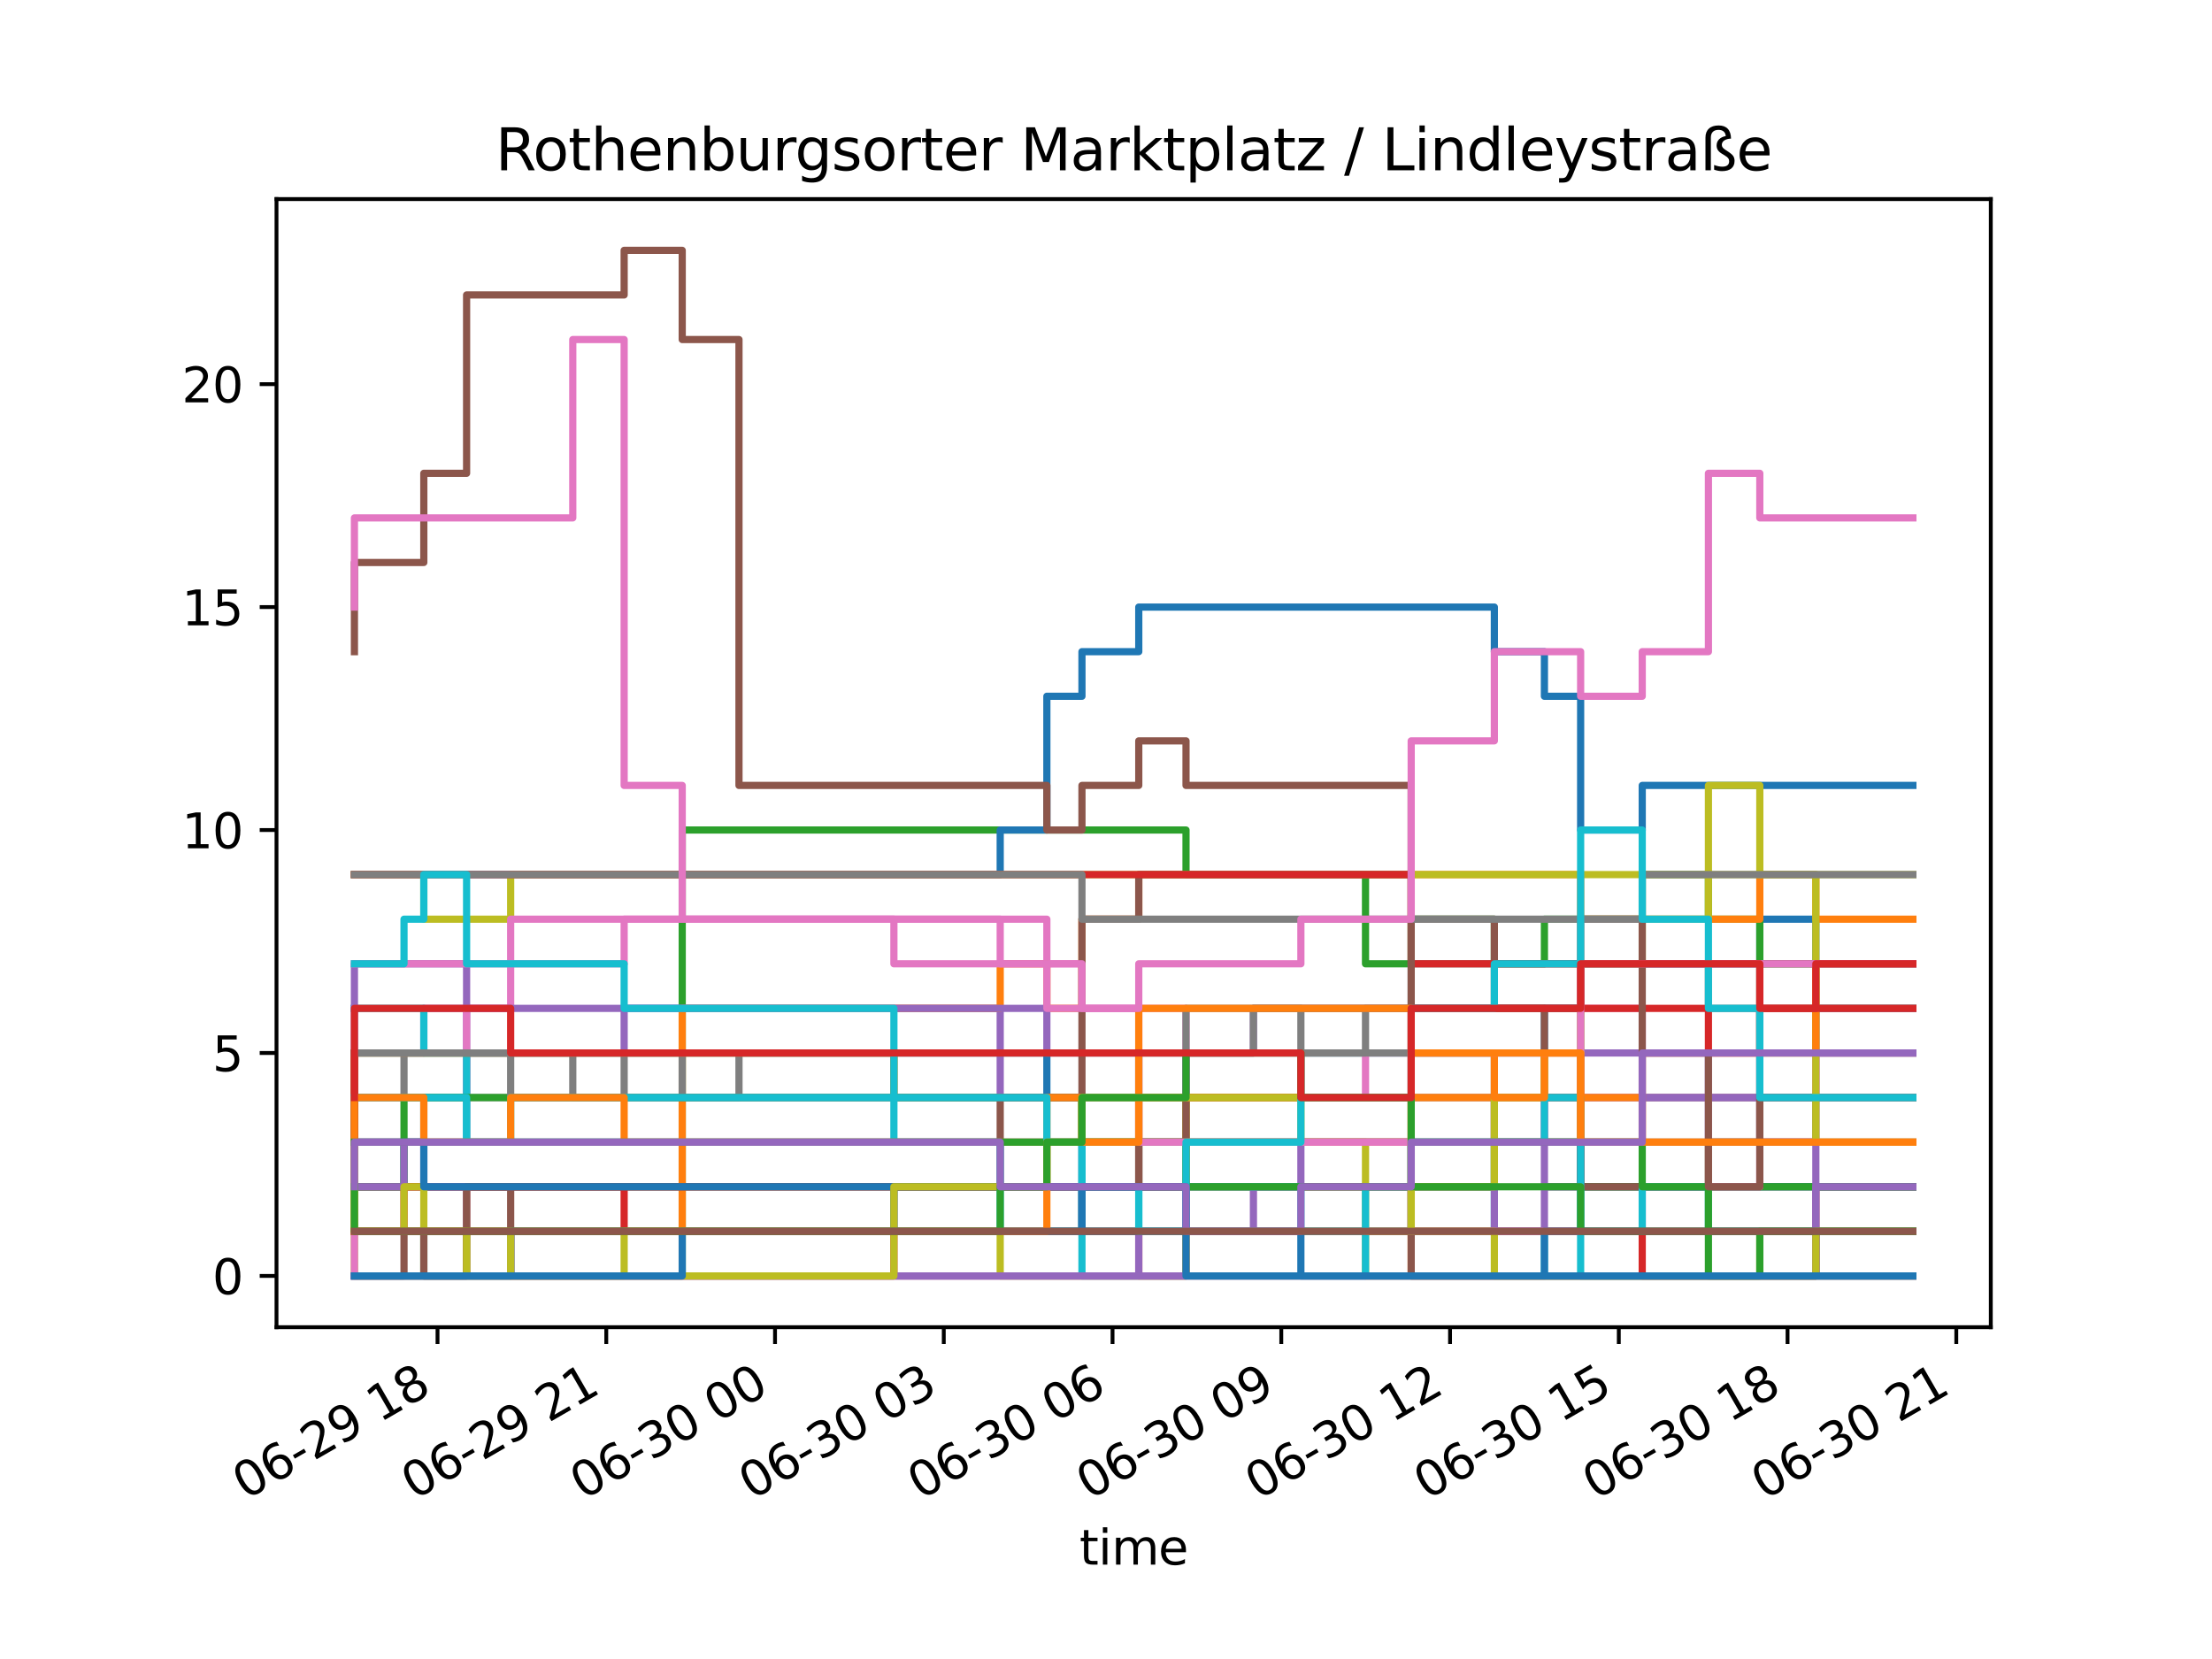 <?xml version="1.0" encoding="utf-8" standalone="no"?>
<!DOCTYPE svg PUBLIC "-//W3C//DTD SVG 1.1//EN"
  "http://www.w3.org/Graphics/SVG/1.1/DTD/svg11.dtd">
<svg xmlns:xlink="http://www.w3.org/1999/xlink" width="460.8pt" height="345.6pt" viewBox="0 0 460.8 345.6" xmlns="http://www.w3.org/2000/svg" version="1.1">
 <defs>
  <style type="text/css">*{stroke-linejoin: round; stroke-linecap: butt}</style>
 </defs>
 <g id="figure_1">
  <g id="patch_1">
   <path d="M 0 345.6 
L 460.8 345.6 
L 460.8 0 
L 0 0 
z
" style="fill: #ffffff"/>
  </g>
  <g id="axes_1">
   <g id="patch_2">
    <path d="M 57.6 276.48 
L 414.72 276.48 
L 414.72 41.472 
L 57.6 41.472 
z
" style="fill: #ffffff"/>
   </g>
   <g id="matplotlib.axis_1">
    <g id="xtick_1">
     <g id="line2d_1">
      <defs>
       <path id="m22676051ba" d="M 0 0 
L 0 3.5 
" style="stroke: #000000; stroke-width: 0.8"/>
      </defs>
      <g>
       <use xlink:href="#m22676051ba" x="91.143" y="276.48" style="stroke: #000000; stroke-width: 0.8"/>
      </g>
     </g>
     <g id="text_1">
      <!-- 06-29 18 -->
      <g transform="translate(51.166 312.541)rotate(-30)scale(0.1 -0.1)">
       <defs>
        <path id="DejaVuSans-30" d="M 2034 4250 
Q 1547 4250 1301 3770 
Q 1056 3291 1056 2328 
Q 1056 1369 1301 889 
Q 1547 409 2034 409 
Q 2525 409 2770 889 
Q 3016 1369 3016 2328 
Q 3016 3291 2770 3770 
Q 2525 4250 2034 4250 
z
M 2034 4750 
Q 2819 4750 3233 4129 
Q 3647 3509 3647 2328 
Q 3647 1150 3233 529 
Q 2819 -91 2034 -91 
Q 1250 -91 836 529 
Q 422 1150 422 2328 
Q 422 3509 836 4129 
Q 1250 4750 2034 4750 
z
" transform="scale(0.016)"/>
        <path id="DejaVuSans-36" d="M 2113 2584 
Q 1688 2584 1439 2293 
Q 1191 2003 1191 1497 
Q 1191 994 1439 701 
Q 1688 409 2113 409 
Q 2538 409 2786 701 
Q 3034 994 3034 1497 
Q 3034 2003 2786 2293 
Q 2538 2584 2113 2584 
z
M 3366 4563 
L 3366 3988 
Q 3128 4100 2886 4159 
Q 2644 4219 2406 4219 
Q 1781 4219 1451 3797 
Q 1122 3375 1075 2522 
Q 1259 2794 1537 2939 
Q 1816 3084 2150 3084 
Q 2853 3084 3261 2657 
Q 3669 2231 3669 1497 
Q 3669 778 3244 343 
Q 2819 -91 2113 -91 
Q 1303 -91 875 529 
Q 447 1150 447 2328 
Q 447 3434 972 4092 
Q 1497 4750 2381 4750 
Q 2619 4750 2861 4703 
Q 3103 4656 3366 4563 
z
" transform="scale(0.016)"/>
        <path id="DejaVuSans-2d" d="M 313 2009 
L 1997 2009 
L 1997 1497 
L 313 1497 
L 313 2009 
z
" transform="scale(0.016)"/>
        <path id="DejaVuSans-32" d="M 1228 531 
L 3431 531 
L 3431 0 
L 469 0 
L 469 531 
Q 828 903 1448 1529 
Q 2069 2156 2228 2338 
Q 2531 2678 2651 2914 
Q 2772 3150 2772 3378 
Q 2772 3750 2511 3984 
Q 2250 4219 1831 4219 
Q 1534 4219 1204 4116 
Q 875 4013 500 3803 
L 500 4441 
Q 881 4594 1212 4672 
Q 1544 4750 1819 4750 
Q 2544 4750 2975 4387 
Q 3406 4025 3406 3419 
Q 3406 3131 3298 2873 
Q 3191 2616 2906 2266 
Q 2828 2175 2409 1742 
Q 1991 1309 1228 531 
z
" transform="scale(0.016)"/>
        <path id="DejaVuSans-39" d="M 703 97 
L 703 672 
Q 941 559 1184 500 
Q 1428 441 1663 441 
Q 2288 441 2617 861 
Q 2947 1281 2994 2138 
Q 2813 1869 2534 1725 
Q 2256 1581 1919 1581 
Q 1219 1581 811 2004 
Q 403 2428 403 3163 
Q 403 3881 828 4315 
Q 1253 4750 1959 4750 
Q 2769 4750 3195 4129 
Q 3622 3509 3622 2328 
Q 3622 1225 3098 567 
Q 2575 -91 1691 -91 
Q 1453 -91 1209 -44 
Q 966 3 703 97 
z
M 1959 2075 
Q 2384 2075 2632 2365 
Q 2881 2656 2881 3163 
Q 2881 3666 2632 3958 
Q 2384 4250 1959 4250 
Q 1534 4250 1286 3958 
Q 1038 3666 1038 3163 
Q 1038 2656 1286 2365 
Q 1534 2075 1959 2075 
z
" transform="scale(0.016)"/>
        <path id="DejaVuSans-20" transform="scale(0.016)"/>
        <path id="DejaVuSans-31" d="M 794 531 
L 1825 531 
L 1825 4091 
L 703 3866 
L 703 4441 
L 1819 4666 
L 2450 4666 
L 2450 531 
L 3481 531 
L 3481 0 
L 794 0 
L 794 531 
z
" transform="scale(0.016)"/>
        <path id="DejaVuSans-38" d="M 2034 2216 
Q 1584 2216 1326 1975 
Q 1069 1734 1069 1313 
Q 1069 891 1326 650 
Q 1584 409 2034 409 
Q 2484 409 2743 651 
Q 3003 894 3003 1313 
Q 3003 1734 2745 1975 
Q 2488 2216 2034 2216 
z
M 1403 2484 
Q 997 2584 770 2862 
Q 544 3141 544 3541 
Q 544 4100 942 4425 
Q 1341 4750 2034 4750 
Q 2731 4750 3128 4425 
Q 3525 4100 3525 3541 
Q 3525 3141 3298 2862 
Q 3072 2584 2669 2484 
Q 3125 2378 3379 2068 
Q 3634 1759 3634 1313 
Q 3634 634 3220 271 
Q 2806 -91 2034 -91 
Q 1263 -91 848 271 
Q 434 634 434 1313 
Q 434 1759 690 2068 
Q 947 2378 1403 2484 
z
M 1172 3481 
Q 1172 3119 1398 2916 
Q 1625 2713 2034 2713 
Q 2441 2713 2670 2916 
Q 2900 3119 2900 3481 
Q 2900 3844 2670 4047 
Q 2441 4250 2034 4250 
Q 1625 4250 1398 4047 
Q 1172 3844 1172 3481 
z
" transform="scale(0.016)"/>
       </defs>
       <use xlink:href="#DejaVuSans-30"/>
       <use xlink:href="#DejaVuSans-36" x="63.623"/>
       <use xlink:href="#DejaVuSans-2d" x="127.246"/>
       <use xlink:href="#DejaVuSans-32" x="163.33"/>
       <use xlink:href="#DejaVuSans-39" x="226.953"/>
       <use xlink:href="#DejaVuSans-20" x="290.576"/>
       <use xlink:href="#DejaVuSans-31" x="322.363"/>
       <use xlink:href="#DejaVuSans-38" x="385.986"/>
      </g>
     </g>
    </g>
    <g id="xtick_2">
     <g id="line2d_2">
      <g>
       <use xlink:href="#m22676051ba" x="126.297" y="276.48" style="stroke: #000000; stroke-width: 0.8"/>
      </g>
     </g>
     <g id="text_2">
      <!-- 06-29 21 -->
      <g transform="translate(86.32 312.541)rotate(-30)scale(0.1 -0.1)">
       <use xlink:href="#DejaVuSans-30"/>
       <use xlink:href="#DejaVuSans-36" x="63.623"/>
       <use xlink:href="#DejaVuSans-2d" x="127.246"/>
       <use xlink:href="#DejaVuSans-32" x="163.33"/>
       <use xlink:href="#DejaVuSans-39" x="226.953"/>
       <use xlink:href="#DejaVuSans-20" x="290.576"/>
       <use xlink:href="#DejaVuSans-32" x="322.363"/>
       <use xlink:href="#DejaVuSans-31" x="385.986"/>
      </g>
     </g>
    </g>
    <g id="xtick_3">
     <g id="line2d_3">
      <g>
       <use xlink:href="#m22676051ba" x="161.452" y="276.48" style="stroke: #000000; stroke-width: 0.8"/>
      </g>
     </g>
     <g id="text_3">
      <!-- 06-30 00 -->
      <g transform="translate(121.475 312.541)rotate(-30)scale(0.1 -0.1)">
       <defs>
        <path id="DejaVuSans-33" d="M 2597 2516 
Q 3050 2419 3304 2112 
Q 3559 1806 3559 1356 
Q 3559 666 3084 287 
Q 2609 -91 1734 -91 
Q 1441 -91 1130 -33 
Q 819 25 488 141 
L 488 750 
Q 750 597 1062 519 
Q 1375 441 1716 441 
Q 2309 441 2620 675 
Q 2931 909 2931 1356 
Q 2931 1769 2642 2001 
Q 2353 2234 1838 2234 
L 1294 2234 
L 1294 2753 
L 1863 2753 
Q 2328 2753 2575 2939 
Q 2822 3125 2822 3475 
Q 2822 3834 2567 4026 
Q 2313 4219 1838 4219 
Q 1578 4219 1281 4162 
Q 984 4106 628 3988 
L 628 4550 
Q 988 4650 1302 4700 
Q 1616 4750 1894 4750 
Q 2613 4750 3031 4423 
Q 3450 4097 3450 3541 
Q 3450 3153 3228 2886 
Q 3006 2619 2597 2516 
z
" transform="scale(0.016)"/>
       </defs>
       <use xlink:href="#DejaVuSans-30"/>
       <use xlink:href="#DejaVuSans-36" x="63.623"/>
       <use xlink:href="#DejaVuSans-2d" x="127.246"/>
       <use xlink:href="#DejaVuSans-33" x="163.33"/>
       <use xlink:href="#DejaVuSans-30" x="226.953"/>
       <use xlink:href="#DejaVuSans-20" x="290.576"/>
       <use xlink:href="#DejaVuSans-30" x="322.363"/>
       <use xlink:href="#DejaVuSans-30" x="385.986"/>
      </g>
     </g>
    </g>
    <g id="xtick_4">
     <g id="line2d_4">
      <g>
       <use xlink:href="#m22676051ba" x="196.606" y="276.48" style="stroke: #000000; stroke-width: 0.8"/>
      </g>
     </g>
     <g id="text_4">
      <!-- 06-30 03 -->
      <g transform="translate(156.629 312.541)rotate(-30)scale(0.1 -0.1)">
       <use xlink:href="#DejaVuSans-30"/>
       <use xlink:href="#DejaVuSans-36" x="63.623"/>
       <use xlink:href="#DejaVuSans-2d" x="127.246"/>
       <use xlink:href="#DejaVuSans-33" x="163.33"/>
       <use xlink:href="#DejaVuSans-30" x="226.953"/>
       <use xlink:href="#DejaVuSans-20" x="290.576"/>
       <use xlink:href="#DejaVuSans-30" x="322.363"/>
       <use xlink:href="#DejaVuSans-33" x="385.986"/>
      </g>
     </g>
    </g>
    <g id="xtick_5">
     <g id="line2d_5">
      <g>
       <use xlink:href="#m22676051ba" x="231.761" y="276.48" style="stroke: #000000; stroke-width: 0.8"/>
      </g>
     </g>
     <g id="text_5">
      <!-- 06-30 06 -->
      <g transform="translate(191.784 312.541)rotate(-30)scale(0.1 -0.1)">
       <use xlink:href="#DejaVuSans-30"/>
       <use xlink:href="#DejaVuSans-36" x="63.623"/>
       <use xlink:href="#DejaVuSans-2d" x="127.246"/>
       <use xlink:href="#DejaVuSans-33" x="163.33"/>
       <use xlink:href="#DejaVuSans-30" x="226.953"/>
       <use xlink:href="#DejaVuSans-20" x="290.576"/>
       <use xlink:href="#DejaVuSans-30" x="322.363"/>
       <use xlink:href="#DejaVuSans-36" x="385.986"/>
      </g>
     </g>
    </g>
    <g id="xtick_6">
     <g id="line2d_6">
      <g>
       <use xlink:href="#m22676051ba" x="266.915" y="276.48" style="stroke: #000000; stroke-width: 0.8"/>
      </g>
     </g>
     <g id="text_6">
      <!-- 06-30 09 -->
      <g transform="translate(226.938 312.541)rotate(-30)scale(0.1 -0.1)">
       <use xlink:href="#DejaVuSans-30"/>
       <use xlink:href="#DejaVuSans-36" x="63.623"/>
       <use xlink:href="#DejaVuSans-2d" x="127.246"/>
       <use xlink:href="#DejaVuSans-33" x="163.33"/>
       <use xlink:href="#DejaVuSans-30" x="226.953"/>
       <use xlink:href="#DejaVuSans-20" x="290.576"/>
       <use xlink:href="#DejaVuSans-30" x="322.363"/>
       <use xlink:href="#DejaVuSans-39" x="385.986"/>
      </g>
     </g>
    </g>
    <g id="xtick_7">
     <g id="line2d_7">
      <g>
       <use xlink:href="#m22676051ba" x="302.07" y="276.48" style="stroke: #000000; stroke-width: 0.8"/>
      </g>
     </g>
     <g id="text_7">
      <!-- 06-30 12 -->
      <g transform="translate(262.093 312.541)rotate(-30)scale(0.1 -0.1)">
       <use xlink:href="#DejaVuSans-30"/>
       <use xlink:href="#DejaVuSans-36" x="63.623"/>
       <use xlink:href="#DejaVuSans-2d" x="127.246"/>
       <use xlink:href="#DejaVuSans-33" x="163.33"/>
       <use xlink:href="#DejaVuSans-30" x="226.953"/>
       <use xlink:href="#DejaVuSans-20" x="290.576"/>
       <use xlink:href="#DejaVuSans-31" x="322.363"/>
       <use xlink:href="#DejaVuSans-32" x="385.986"/>
      </g>
     </g>
    </g>
    <g id="xtick_8">
     <g id="line2d_8">
      <g>
       <use xlink:href="#m22676051ba" x="337.224" y="276.48" style="stroke: #000000; stroke-width: 0.8"/>
      </g>
     </g>
     <g id="text_8">
      <!-- 06-30 15 -->
      <g transform="translate(297.247 312.541)rotate(-30)scale(0.1 -0.1)">
       <defs>
        <path id="DejaVuSans-35" d="M 691 4666 
L 3169 4666 
L 3169 4134 
L 1269 4134 
L 1269 2991 
Q 1406 3038 1543 3061 
Q 1681 3084 1819 3084 
Q 2600 3084 3056 2656 
Q 3513 2228 3513 1497 
Q 3513 744 3044 326 
Q 2575 -91 1722 -91 
Q 1428 -91 1123 -41 
Q 819 9 494 109 
L 494 744 
Q 775 591 1075 516 
Q 1375 441 1709 441 
Q 2250 441 2565 725 
Q 2881 1009 2881 1497 
Q 2881 1984 2565 2268 
Q 2250 2553 1709 2553 
Q 1456 2553 1204 2497 
Q 953 2441 691 2322 
L 691 4666 
z
" transform="scale(0.016)"/>
       </defs>
       <use xlink:href="#DejaVuSans-30"/>
       <use xlink:href="#DejaVuSans-36" x="63.623"/>
       <use xlink:href="#DejaVuSans-2d" x="127.246"/>
       <use xlink:href="#DejaVuSans-33" x="163.33"/>
       <use xlink:href="#DejaVuSans-30" x="226.953"/>
       <use xlink:href="#DejaVuSans-20" x="290.576"/>
       <use xlink:href="#DejaVuSans-31" x="322.363"/>
       <use xlink:href="#DejaVuSans-35" x="385.986"/>
      </g>
     </g>
    </g>
    <g id="xtick_9">
     <g id="line2d_9">
      <g>
       <use xlink:href="#m22676051ba" x="372.379" y="276.48" style="stroke: #000000; stroke-width: 0.8"/>
      </g>
     </g>
     <g id="text_9">
      <!-- 06-30 18 -->
      <g transform="translate(332.401 312.541)rotate(-30)scale(0.1 -0.1)">
       <use xlink:href="#DejaVuSans-30"/>
       <use xlink:href="#DejaVuSans-36" x="63.623"/>
       <use xlink:href="#DejaVuSans-2d" x="127.246"/>
       <use xlink:href="#DejaVuSans-33" x="163.33"/>
       <use xlink:href="#DejaVuSans-30" x="226.953"/>
       <use xlink:href="#DejaVuSans-20" x="290.576"/>
       <use xlink:href="#DejaVuSans-31" x="322.363"/>
       <use xlink:href="#DejaVuSans-38" x="385.986"/>
      </g>
     </g>
    </g>
    <g id="xtick_10">
     <g id="line2d_10">
      <g>
       <use xlink:href="#m22676051ba" x="407.533" y="276.48" style="stroke: #000000; stroke-width: 0.8"/>
      </g>
     </g>
     <g id="text_10">
      <!-- 06-30 21 -->
      <g transform="translate(367.556 312.541)rotate(-30)scale(0.1 -0.1)">
       <use xlink:href="#DejaVuSans-30"/>
       <use xlink:href="#DejaVuSans-36" x="63.623"/>
       <use xlink:href="#DejaVuSans-2d" x="127.246"/>
       <use xlink:href="#DejaVuSans-33" x="163.33"/>
       <use xlink:href="#DejaVuSans-30" x="226.953"/>
       <use xlink:href="#DejaVuSans-20" x="290.576"/>
       <use xlink:href="#DejaVuSans-32" x="322.363"/>
       <use xlink:href="#DejaVuSans-31" x="385.986"/>
      </g>
     </g>
    </g>
    <g id="text_11">
     <!-- time -->
     <g transform="translate(224.864 325.94)scale(0.1 -0.1)">
      <defs>
       <path id="DejaVuSans-74" d="M 1172 4494 
L 1172 3500 
L 2356 3500 
L 2356 3053 
L 1172 3053 
L 1172 1153 
Q 1172 725 1289 603 
Q 1406 481 1766 481 
L 2356 481 
L 2356 0 
L 1766 0 
Q 1100 0 847 248 
Q 594 497 594 1153 
L 594 3053 
L 172 3053 
L 172 3500 
L 594 3500 
L 594 4494 
L 1172 4494 
z
" transform="scale(0.016)"/>
       <path id="DejaVuSans-69" d="M 603 3500 
L 1178 3500 
L 1178 0 
L 603 0 
L 603 3500 
z
M 603 4863 
L 1178 4863 
L 1178 4134 
L 603 4134 
L 603 4863 
z
" transform="scale(0.016)"/>
       <path id="DejaVuSans-6d" d="M 3328 2828 
Q 3544 3216 3844 3400 
Q 4144 3584 4550 3584 
Q 5097 3584 5394 3201 
Q 5691 2819 5691 2113 
L 5691 0 
L 5113 0 
L 5113 2094 
Q 5113 2597 4934 2840 
Q 4756 3084 4391 3084 
Q 3944 3084 3684 2787 
Q 3425 2491 3425 1978 
L 3425 0 
L 2847 0 
L 2847 2094 
Q 2847 2600 2669 2842 
Q 2491 3084 2119 3084 
Q 1678 3084 1418 2786 
Q 1159 2488 1159 1978 
L 1159 0 
L 581 0 
L 581 3500 
L 1159 3500 
L 1159 2956 
Q 1356 3278 1631 3431 
Q 1906 3584 2284 3584 
Q 2666 3584 2933 3390 
Q 3200 3197 3328 2828 
z
" transform="scale(0.016)"/>
       <path id="DejaVuSans-65" d="M 3597 1894 
L 3597 1613 
L 953 1613 
Q 991 1019 1311 708 
Q 1631 397 2203 397 
Q 2534 397 2845 478 
Q 3156 559 3463 722 
L 3463 178 
Q 3153 47 2828 -22 
Q 2503 -91 2169 -91 
Q 1331 -91 842 396 
Q 353 884 353 1716 
Q 353 2575 817 3079 
Q 1281 3584 2069 3584 
Q 2775 3584 3186 3129 
Q 3597 2675 3597 1894 
z
M 3022 2063 
Q 3016 2534 2758 2815 
Q 2500 3097 2075 3097 
Q 1594 3097 1305 2825 
Q 1016 2553 972 2059 
L 3022 2063 
z
" transform="scale(0.016)"/>
      </defs>
      <use xlink:href="#DejaVuSans-74"/>
      <use xlink:href="#DejaVuSans-69" x="39.209"/>
      <use xlink:href="#DejaVuSans-6d" x="66.992"/>
      <use xlink:href="#DejaVuSans-65" x="164.404"/>
     </g>
    </g>
   </g>
   <g id="matplotlib.axis_2">
    <g id="ytick_1">
     <g id="line2d_11">
      <defs>
       <path id="m635639c8e6" d="M 0 0 
L -3.5 0 
" style="stroke: #000000; stroke-width: 0.8"/>
      </defs>
      <g>
       <use xlink:href="#m635639c8e6" x="57.6" y="265.798" style="stroke: #000000; stroke-width: 0.8"/>
      </g>
     </g>
     <g id="text_12">
      <!-- 0 -->
      <g transform="translate(44.237 269.597)scale(0.1 -0.1)">
       <use xlink:href="#DejaVuSans-30"/>
      </g>
     </g>
    </g>
    <g id="ytick_2">
     <g id="line2d_12">
      <g>
       <use xlink:href="#m635639c8e6" x="57.6" y="219.354" style="stroke: #000000; stroke-width: 0.8"/>
      </g>
     </g>
     <g id="text_13">
      <!-- 5 -->
      <g transform="translate(44.237 223.153)scale(0.1 -0.1)">
       <use xlink:href="#DejaVuSans-35"/>
      </g>
     </g>
    </g>
    <g id="ytick_3">
     <g id="line2d_13">
      <g>
       <use xlink:href="#m635639c8e6" x="57.6" y="172.909" style="stroke: #000000; stroke-width: 0.8"/>
      </g>
     </g>
     <g id="text_14">
      <!-- 10 -->
      <g transform="translate(37.875 176.708)scale(0.1 -0.1)">
       <use xlink:href="#DejaVuSans-31"/>
       <use xlink:href="#DejaVuSans-30" x="63.623"/>
      </g>
     </g>
    </g>
    <g id="ytick_4">
     <g id="line2d_14">
      <g>
       <use xlink:href="#m635639c8e6" x="57.6" y="126.465" style="stroke: #000000; stroke-width: 0.8"/>
      </g>
     </g>
     <g id="text_15">
      <!-- 15 -->
      <g transform="translate(37.875 130.264)scale(0.1 -0.1)">
       <use xlink:href="#DejaVuSans-31"/>
       <use xlink:href="#DejaVuSans-35" x="63.623"/>
      </g>
     </g>
    </g>
    <g id="ytick_5">
     <g id="line2d_15">
      <g>
       <use xlink:href="#m635639c8e6" x="57.6" y="80.021" style="stroke: #000000; stroke-width: 0.8"/>
      </g>
     </g>
     <g id="text_16">
      <!-- 20 -->
      <g transform="translate(37.875 83.82)scale(0.1 -0.1)">
       <use xlink:href="#DejaVuSans-32"/>
       <use xlink:href="#DejaVuSans-30" x="63.623"/>
      </g>
     </g>
    </g>
   </g>
   <g id="line2d_16">
    <path d="M 73.833 237.931 
L 73.833 247.22 
L 84.164 247.22 
L 84.164 237.931 
L 88.288 237.931 
L 88.288 228.642 
L 97.201 228.642 
L 97.201 219.354 
L 106.38 219.354 
L 106.38 219.354 
L 119.319 219.354 
L 119.319 219.354 
L 130.021 219.354 
L 130.021 219.354 
L 142.12 219.354 
L 142.12 219.354 
L 153.943 219.354 
L 153.943 219.354 
L 186.216 219.354 
L 186.216 219.354 
L 208.36 219.354 
L 208.36 219.354 
L 218.08 219.354 
L 218.08 228.642 
L 225.391 228.642 
L 225.391 228.642 
L 237.226 228.642 
L 237.226 228.642 
L 247.069 228.642 
L 247.069 228.642 
L 261.112 228.642 
L 261.112 228.642 
L 270.997 228.642 
L 270.997 219.354 
L 284.46 219.354 
L 284.46 219.354 
L 293.978 219.354 
L 293.978 219.354 
L 311.301 219.354 
L 311.301 219.354 
L 321.73 219.354 
L 321.73 210.065 
L 329.275 210.065 
L 329.275 200.776 
L 342.107 200.776 
L 342.107 200.776 
L 355.895 200.776 
L 355.895 200.776 
L 366.601 200.776 
L 366.601 191.487 
L 378.273 191.487 
L 378.273 200.776 
L 398.487 200.776 
" clip-path="url(#p7757d0e72a)" style="fill: none; stroke: #1f77b4; stroke-width: 1.5; stroke-linecap: square"/>
   </g>
   <g id="line2d_17">
    <path d="M 73.833 256.509 
L 73.833 256.509 
L 84.164 256.509 
L 84.164 256.509 
L 88.288 256.509 
L 88.288 256.509 
L 97.201 256.509 
L 97.201 247.22 
L 106.38 247.22 
L 106.38 247.22 
L 119.319 247.22 
L 119.319 247.22 
L 130.021 247.22 
L 130.021 247.22 
L 142.12 247.22 
L 142.12 247.22 
L 153.943 247.22 
L 153.943 247.22 
L 186.216 247.22 
L 186.216 247.22 
L 208.36 247.22 
L 208.36 247.22 
L 218.08 247.22 
L 218.08 247.22 
L 225.391 247.22 
L 225.391 247.22 
L 237.226 247.22 
L 237.226 247.22 
L 247.069 247.22 
L 247.069 256.509 
L 261.112 256.509 
L 261.112 256.509 
L 270.997 256.509 
L 270.997 256.509 
L 284.46 256.509 
L 284.46 256.509 
L 293.978 256.509 
L 293.978 265.798 
L 311.301 265.798 
L 311.301 265.798 
L 321.73 265.798 
L 321.73 265.798 
L 329.275 265.798 
L 329.275 265.798 
L 342.107 265.798 
L 342.107 265.798 
L 355.895 265.798 
L 355.895 265.798 
L 366.601 265.798 
L 366.601 265.798 
L 378.273 265.798 
L 378.273 256.509 
L 398.487 256.509 
" clip-path="url(#p7757d0e72a)" style="fill: none; stroke: #ff7f0e; stroke-width: 1.5; stroke-linecap: square"/>
   </g>
   <g id="line2d_18">
    <path d="M 73.833 256.509 
L 73.833 256.509 
L 84.164 256.509 
L 84.164 256.509 
L 88.288 256.509 
L 88.288 265.798 
L 97.201 265.798 
L 97.201 265.798 
L 106.38 265.798 
L 106.38 265.798 
L 119.319 265.798 
L 119.319 265.798 
L 130.021 265.798 
L 130.021 265.798 
L 142.12 265.798 
L 142.12 172.909 
L 153.943 172.909 
L 153.943 172.909 
L 186.216 172.909 
L 186.216 172.909 
L 208.36 172.909 
L 208.36 172.909 
L 218.08 172.909 
L 218.08 172.909 
L 225.391 172.909 
L 225.391 172.909 
L 237.226 172.909 
L 237.226 172.909 
L 247.069 172.909 
L 247.069 182.198 
L 261.112 182.198 
L 261.112 182.198 
L 270.997 182.198 
L 270.997 182.198 
L 284.46 182.198 
L 284.46 200.776 
L 293.978 200.776 
L 293.978 191.487 
L 311.301 191.487 
L 311.301 200.776 
L 321.73 200.776 
L 321.73 191.487 
L 329.275 191.487 
L 329.275 191.487 
L 342.107 191.487 
L 342.107 182.198 
L 355.895 182.198 
L 355.895 191.487 
L 366.601 191.487 
L 366.601 200.776 
L 378.273 200.776 
L 378.273 210.065 
L 398.487 210.065 
" clip-path="url(#p7757d0e72a)" style="fill: none; stroke: #2ca02c; stroke-width: 1.5; stroke-linecap: square"/>
   </g>
   <g id="line2d_19">
    <path d="M 73.833 247.22 
L 73.833 247.22 
L 84.164 247.22 
L 84.164 247.22 
L 88.288 247.22 
L 88.288 247.22 
L 97.201 247.22 
L 97.201 247.22 
L 106.38 247.22 
L 106.38 247.22 
L 119.319 247.22 
L 119.319 247.22 
L 130.021 247.22 
L 130.021 256.509 
L 142.12 256.509 
L 142.12 256.509 
L 153.943 256.509 
L 153.943 256.509 
L 186.216 256.509 
L 186.216 256.509 
L 208.36 256.509 
L 208.36 256.509 
L 218.08 256.509 
L 218.08 256.509 
L 225.391 256.509 
L 225.391 247.22 
L 237.226 247.22 
L 237.226 228.642 
L 247.069 228.642 
L 247.069 237.931 
L 261.112 237.931 
L 261.112 237.931 
L 270.997 237.931 
L 270.997 237.931 
L 284.46 237.931 
L 284.46 237.931 
L 293.978 237.931 
L 293.978 256.509 
L 311.301 256.509 
L 311.301 256.509 
L 321.73 256.509 
L 321.73 256.509 
L 329.275 256.509 
L 329.275 256.509 
L 342.107 256.509 
L 342.107 256.509 
L 355.895 256.509 
L 355.895 256.509 
L 366.601 256.509 
L 366.601 256.509 
L 378.273 256.509 
L 378.273 247.22 
L 398.487 247.22 
" clip-path="url(#p7757d0e72a)" style="fill: none; stroke: #d62728; stroke-width: 1.5; stroke-linecap: square"/>
   </g>
   <g id="line2d_20">
    <path d="M 73.833 210.065 
L 73.833 219.354 
L 84.164 219.354 
L 84.164 219.354 
L 88.288 219.354 
L 88.288 210.065 
L 97.201 210.065 
L 97.201 219.354 
L 106.38 219.354 
L 106.38 219.354 
L 119.319 219.354 
L 119.319 219.354 
L 130.021 219.354 
L 130.021 210.065 
L 142.12 210.065 
L 142.12 210.065 
L 153.943 210.065 
L 153.943 210.065 
L 186.216 210.065 
L 186.216 210.065 
L 208.36 210.065 
L 208.36 228.642 
L 218.08 228.642 
L 218.08 228.642 
L 225.391 228.642 
L 225.391 247.22 
L 237.226 247.22 
L 237.226 237.931 
L 247.069 237.931 
L 247.069 256.509 
L 261.112 256.509 
L 261.112 256.509 
L 270.997 256.509 
L 270.997 256.509 
L 284.46 256.509 
L 284.46 256.509 
L 293.978 256.509 
L 293.978 247.22 
L 311.301 247.22 
L 311.301 228.642 
L 321.73 228.642 
L 321.73 247.22 
L 329.275 247.22 
L 329.275 219.354 
L 342.107 219.354 
L 342.107 228.642 
L 355.895 228.642 
L 355.895 228.642 
L 366.601 228.642 
L 366.601 228.642 
L 378.273 228.642 
L 378.273 210.065 
L 398.487 210.065 
" clip-path="url(#p7757d0e72a)" style="fill: none; stroke: #9467bd; stroke-width: 1.5; stroke-linecap: square"/>
   </g>
   <g id="line2d_21">
    <path d="M 73.833 265.798 
L 73.833 265.798 
L 84.164 265.798 
L 84.164 265.798 
L 88.288 265.798 
L 88.288 265.798 
L 97.201 265.798 
L 97.201 265.798 
L 106.38 265.798 
L 106.38 265.798 
L 119.319 265.798 
L 119.319 265.798 
L 130.021 265.798 
L 130.021 265.798 
L 142.12 265.798 
L 142.12 265.798 
L 153.943 265.798 
L 153.943 265.798 
L 186.216 265.798 
L 186.216 265.798 
L 208.36 265.798 
L 208.36 265.798 
L 218.08 265.798 
L 218.08 265.798 
L 225.391 265.798 
L 225.391 265.798 
L 237.226 265.798 
L 237.226 265.798 
L 247.069 265.798 
L 247.069 256.509 
L 261.112 256.509 
L 261.112 256.509 
L 270.997 256.509 
L 270.997 256.509 
L 284.46 256.509 
L 284.46 256.509 
L 293.978 256.509 
L 293.978 265.798 
L 311.301 265.798 
L 311.301 265.798 
L 321.73 265.798 
L 321.73 265.798 
L 329.275 265.798 
L 329.275 265.798 
L 342.107 265.798 
L 342.107 265.798 
L 355.895 265.798 
L 355.895 265.798 
L 366.601 265.798 
L 366.601 265.798 
L 378.273 265.798 
L 378.273 265.798 
L 398.487 265.798 
" clip-path="url(#p7757d0e72a)" style="fill: none; stroke: #8c564b; stroke-width: 1.5; stroke-linecap: square"/>
   </g>
   <g id="line2d_22">
    <path d="M 73.833 247.22 
L 73.833 237.931 
L 84.164 237.931 
L 84.164 237.931 
L 88.288 237.931 
L 88.288 237.931 
L 97.201 237.931 
L 97.201 210.065 
L 106.38 210.065 
L 106.38 200.776 
L 119.319 200.776 
L 119.319 200.776 
L 130.021 200.776 
L 130.021 191.487 
L 142.12 191.487 
L 142.12 191.487 
L 153.943 191.487 
L 153.943 191.487 
L 186.216 191.487 
L 186.216 191.487 
L 208.36 191.487 
L 208.36 191.487 
L 218.08 191.487 
L 218.08 200.776 
L 225.391 200.776 
L 225.391 210.065 
L 237.226 210.065 
L 237.226 210.065 
L 247.069 210.065 
L 247.069 228.642 
L 261.112 228.642 
L 261.112 228.642 
L 270.997 228.642 
L 270.997 228.642 
L 284.46 228.642 
L 284.46 219.354 
L 293.978 219.354 
L 293.978 210.065 
L 311.301 210.065 
L 311.301 210.065 
L 321.73 210.065 
L 321.73 210.065 
L 329.275 210.065 
L 329.275 210.065 
L 342.107 210.065 
L 342.107 219.354 
L 355.895 219.354 
L 355.895 219.354 
L 366.601 219.354 
L 366.601 228.642 
L 378.273 228.642 
L 378.273 219.354 
L 398.487 219.354 
" clip-path="url(#p7757d0e72a)" style="fill: none; stroke: #e377c2; stroke-width: 1.5; stroke-linecap: square"/>
   </g>
   <g id="line2d_23">
    <path d="M 73.833 237.931 
L 73.833 228.642 
L 84.164 228.642 
L 84.164 228.642 
L 88.288 228.642 
L 88.288 228.642 
L 97.201 228.642 
L 97.201 228.642 
L 106.38 228.642 
L 106.38 228.642 
L 119.319 228.642 
L 119.319 228.642 
L 130.021 228.642 
L 130.021 228.642 
L 142.12 228.642 
L 142.12 228.642 
L 153.943 228.642 
L 153.943 228.642 
L 186.216 228.642 
L 186.216 228.642 
L 208.36 228.642 
L 208.36 228.642 
L 218.08 228.642 
L 218.08 228.642 
L 225.391 228.642 
L 225.391 228.642 
L 237.226 228.642 
L 237.226 237.931 
L 247.069 237.931 
L 247.069 219.354 
L 261.112 219.354 
L 261.112 219.354 
L 270.997 219.354 
L 270.997 219.354 
L 284.46 219.354 
L 284.46 210.065 
L 293.978 210.065 
L 293.978 200.776 
L 311.301 200.776 
L 311.301 200.776 
L 321.73 200.776 
L 321.73 200.776 
L 329.275 200.776 
L 329.275 200.776 
L 342.107 200.776 
L 342.107 200.776 
L 355.895 200.776 
L 355.895 210.065 
L 366.601 210.065 
L 366.601 210.065 
L 378.273 210.065 
L 378.273 219.354 
L 398.487 219.354 
" clip-path="url(#p7757d0e72a)" style="fill: none; stroke: #7f7f7f; stroke-width: 1.5; stroke-linecap: square"/>
   </g>
   <g id="line2d_24">
    <path d="M 73.833 256.509 
L 73.833 265.798 
L 84.164 265.798 
L 84.164 265.798 
L 88.288 265.798 
L 88.288 265.798 
L 97.201 265.798 
L 97.201 256.509 
L 106.38 256.509 
L 106.38 256.509 
L 119.319 256.509 
L 119.319 256.509 
L 130.021 256.509 
L 130.021 256.509 
L 142.12 256.509 
L 142.12 256.509 
L 153.943 256.509 
L 153.943 256.509 
L 186.216 256.509 
L 186.216 256.509 
L 208.36 256.509 
L 208.36 256.509 
L 218.08 256.509 
L 218.08 256.509 
L 225.391 256.509 
L 225.391 256.509 
L 237.226 256.509 
L 237.226 256.509 
L 247.069 256.509 
L 247.069 228.642 
L 261.112 228.642 
L 261.112 228.642 
L 270.997 228.642 
L 270.997 237.931 
L 284.46 237.931 
L 284.46 265.798 
L 293.978 265.798 
L 293.978 265.798 
L 311.301 265.798 
L 311.301 265.798 
L 321.73 265.798 
L 321.73 265.798 
L 329.275 265.798 
L 329.275 265.798 
L 342.107 265.798 
L 342.107 265.798 
L 355.895 265.798 
L 355.895 265.798 
L 366.601 265.798 
L 366.601 256.509 
L 378.273 256.509 
L 378.273 265.798 
L 398.487 265.798 
" clip-path="url(#p7757d0e72a)" style="fill: none; stroke: #bcbd22; stroke-width: 1.5; stroke-linecap: square"/>
   </g>
   <g id="line2d_25">
    <path d="M 73.833 210.065 
L 73.833 210.065 
L 84.164 210.065 
L 84.164 210.065 
L 88.288 210.065 
L 88.288 219.354 
L 97.201 219.354 
L 97.201 237.931 
L 106.38 237.931 
L 106.38 237.931 
L 119.319 237.931 
L 119.319 237.931 
L 130.021 237.931 
L 130.021 237.931 
L 142.12 237.931 
L 142.12 237.931 
L 153.943 237.931 
L 153.943 237.931 
L 186.216 237.931 
L 186.216 237.931 
L 208.36 237.931 
L 208.36 237.931 
L 218.08 237.931 
L 218.08 237.931 
L 225.391 237.931 
L 225.391 265.798 
L 237.226 265.798 
L 237.226 265.798 
L 247.069 265.798 
L 247.069 265.798 
L 261.112 265.798 
L 261.112 265.798 
L 270.997 265.798 
L 270.997 265.798 
L 284.46 265.798 
L 284.46 256.509 
L 293.978 256.509 
L 293.978 247.22 
L 311.301 247.22 
L 311.301 256.509 
L 321.73 256.509 
L 321.73 256.509 
L 329.275 256.509 
L 329.275 265.798 
L 342.107 265.798 
L 342.107 265.798 
L 355.895 265.798 
L 355.895 265.798 
L 366.601 265.798 
L 366.601 265.798 
L 378.273 265.798 
L 378.273 256.509 
L 398.487 256.509 
" clip-path="url(#p7757d0e72a)" style="fill: none; stroke: #17becf; stroke-width: 1.5; stroke-linecap: square"/>
   </g>
   <g id="line2d_26">
    <path d="M 73.833 182.198 
L 73.833 182.198 
L 84.164 182.198 
L 84.164 182.198 
L 88.288 182.198 
L 88.288 182.198 
L 97.201 182.198 
L 97.201 182.198 
L 106.38 182.198 
L 106.38 182.198 
L 119.319 182.198 
L 119.319 182.198 
L 130.021 182.198 
L 130.021 182.198 
L 142.12 182.198 
L 142.12 182.198 
L 153.943 182.198 
L 153.943 182.198 
L 186.216 182.198 
L 186.216 182.198 
L 208.36 182.198 
L 208.36 172.909 
L 218.08 172.909 
L 218.08 145.043 
L 225.391 145.043 
L 225.391 135.754 
L 237.226 135.754 
L 237.226 126.465 
L 247.069 126.465 
L 247.069 126.465 
L 261.112 126.465 
L 261.112 126.465 
L 270.997 126.465 
L 270.997 126.465 
L 284.46 126.465 
L 284.46 126.465 
L 293.978 126.465 
L 293.978 126.465 
L 311.301 126.465 
L 311.301 135.754 
L 321.73 135.754 
L 321.73 145.043 
L 329.275 145.043 
L 329.275 172.909 
L 342.107 172.909 
L 342.107 163.62 
L 355.895 163.62 
L 355.895 163.62 
L 366.601 163.62 
L 366.601 163.62 
L 378.273 163.62 
L 378.273 163.62 
L 398.487 163.62 
" clip-path="url(#p7757d0e72a)" style="fill: none; stroke: #1f77b4; stroke-width: 1.5; stroke-linecap: square"/>
   </g>
   <g id="line2d_27">
    <path d="M 73.833 265.798 
L 73.833 265.798 
L 84.164 265.798 
L 84.164 265.798 
L 88.288 265.798 
L 88.288 265.798 
L 97.201 265.798 
L 97.201 265.798 
L 106.38 265.798 
L 106.38 256.509 
L 119.319 256.509 
L 119.319 256.509 
L 130.021 256.509 
L 130.021 256.509 
L 142.12 256.509 
L 142.12 210.065 
L 153.943 210.065 
L 153.943 210.065 
L 186.216 210.065 
L 186.216 210.065 
L 208.36 210.065 
L 208.36 200.776 
L 218.08 200.776 
L 218.08 210.065 
L 225.391 210.065 
L 225.391 191.487 
L 237.226 191.487 
L 237.226 182.198 
L 247.069 182.198 
L 247.069 182.198 
L 261.112 182.198 
L 261.112 182.198 
L 270.997 182.198 
L 270.997 182.198 
L 284.46 182.198 
L 284.46 182.198 
L 293.978 182.198 
L 293.978 182.198 
L 311.301 182.198 
L 311.301 182.198 
L 321.73 182.198 
L 321.73 182.198 
L 329.275 182.198 
L 329.275 191.487 
L 342.107 191.487 
L 342.107 191.487 
L 355.895 191.487 
L 355.895 191.487 
L 366.601 191.487 
L 366.601 182.198 
L 378.273 182.198 
L 378.273 191.487 
L 398.487 191.487 
" clip-path="url(#p7757d0e72a)" style="fill: none; stroke: #ff7f0e; stroke-width: 1.5; stroke-linecap: square"/>
   </g>
   <g id="line2d_28">
    <path d="M 73.833 219.354 
L 73.833 219.354 
L 84.164 219.354 
L 84.164 219.354 
L 88.288 219.354 
L 88.288 219.354 
L 97.201 219.354 
L 97.201 219.354 
L 106.38 219.354 
L 106.38 219.354 
L 119.319 219.354 
L 119.319 219.354 
L 130.021 219.354 
L 130.021 219.354 
L 142.12 219.354 
L 142.12 219.354 
L 153.943 219.354 
L 153.943 219.354 
L 186.216 219.354 
L 186.216 228.642 
L 208.36 228.642 
L 208.36 228.642 
L 218.08 228.642 
L 218.08 228.642 
L 225.391 228.642 
L 225.391 237.931 
L 237.226 237.931 
L 237.226 247.22 
L 247.069 247.22 
L 247.069 247.22 
L 261.112 247.22 
L 261.112 247.22 
L 270.997 247.22 
L 270.997 247.22 
L 284.46 247.22 
L 284.46 247.22 
L 293.978 247.22 
L 293.978 247.22 
L 311.301 247.22 
L 311.301 237.931 
L 321.73 237.931 
L 321.73 237.931 
L 329.275 237.931 
L 329.275 228.642 
L 342.107 228.642 
L 342.107 228.642 
L 355.895 228.642 
L 355.895 228.642 
L 366.601 228.642 
L 366.601 228.642 
L 378.273 228.642 
L 378.273 228.642 
L 398.487 228.642 
" clip-path="url(#p7757d0e72a)" style="fill: none; stroke: #2ca02c; stroke-width: 1.5; stroke-linecap: square"/>
   </g>
   <g id="line2d_29">
    <path d="M 73.833 256.509 
L 73.833 256.509 
L 84.164 256.509 
L 84.164 256.509 
L 88.288 256.509 
L 88.288 256.509 
L 97.201 256.509 
L 97.201 256.509 
L 106.38 256.509 
L 106.38 265.798 
L 119.319 265.798 
L 119.319 265.798 
L 130.021 265.798 
L 130.021 265.798 
L 142.12 265.798 
L 142.12 265.798 
L 153.943 265.798 
L 153.943 265.798 
L 186.216 265.798 
L 186.216 256.509 
L 208.36 256.509 
L 208.36 256.509 
L 218.08 256.509 
L 218.08 256.509 
L 225.391 256.509 
L 225.391 256.509 
L 237.226 256.509 
L 237.226 265.798 
L 247.069 265.798 
L 247.069 265.798 
L 261.112 265.798 
L 261.112 265.798 
L 270.997 265.798 
L 270.997 265.798 
L 284.46 265.798 
L 284.46 265.798 
L 293.978 265.798 
L 293.978 265.798 
L 311.301 265.798 
L 311.301 265.798 
L 321.73 265.798 
L 321.73 265.798 
L 329.275 265.798 
L 329.275 265.798 
L 342.107 265.798 
L 342.107 265.798 
L 355.895 265.798 
L 355.895 265.798 
L 366.601 265.798 
L 366.601 265.798 
L 378.273 265.798 
L 378.273 265.798 
L 398.487 265.798 
" clip-path="url(#p7757d0e72a)" style="fill: none; stroke: #d62728; stroke-width: 1.5; stroke-linecap: square"/>
   </g>
   <g id="line2d_30">
    <path d="M 73.833 210.065 
L 73.833 200.776 
L 84.164 200.776 
L 84.164 200.776 
L 88.288 200.776 
L 88.288 200.776 
L 97.201 200.776 
L 97.201 210.065 
L 106.38 210.065 
L 106.38 210.065 
L 119.319 210.065 
L 119.319 210.065 
L 130.021 210.065 
L 130.021 210.065 
L 142.12 210.065 
L 142.12 210.065 
L 153.943 210.065 
L 153.943 210.065 
L 186.216 210.065 
L 186.216 210.065 
L 208.36 210.065 
L 208.36 210.065 
L 218.08 210.065 
L 218.08 219.354 
L 225.391 219.354 
L 225.391 219.354 
L 237.226 219.354 
L 237.226 228.642 
L 247.069 228.642 
L 247.069 219.354 
L 261.112 219.354 
L 261.112 210.065 
L 270.997 210.065 
L 270.997 210.065 
L 284.46 210.065 
L 284.46 210.065 
L 293.978 210.065 
L 293.978 210.065 
L 311.301 210.065 
L 311.301 210.065 
L 321.73 210.065 
L 321.73 210.065 
L 329.275 210.065 
L 329.275 228.642 
L 342.107 228.642 
L 342.107 219.354 
L 355.895 219.354 
L 355.895 237.931 
L 366.601 237.931 
L 366.601 237.931 
L 378.273 237.931 
L 378.273 237.931 
L 398.487 237.931 
" clip-path="url(#p7757d0e72a)" style="fill: none; stroke: #9467bd; stroke-width: 1.5; stroke-linecap: square"/>
   </g>
   <g id="line2d_31">
    <path d="M 73.833 247.22 
L 73.833 247.22 
L 84.164 247.22 
L 84.164 247.22 
L 88.288 247.22 
L 88.288 247.22 
L 97.201 247.22 
L 97.201 247.22 
L 106.38 247.22 
L 106.38 256.509 
L 119.319 256.509 
L 119.319 256.509 
L 130.021 256.509 
L 130.021 256.509 
L 142.12 256.509 
L 142.12 256.509 
L 153.943 256.509 
L 153.943 256.509 
L 186.216 256.509 
L 186.216 247.22 
L 208.36 247.22 
L 208.36 247.22 
L 218.08 247.22 
L 218.08 247.22 
L 225.391 247.22 
L 225.391 247.22 
L 237.226 247.22 
L 237.226 237.931 
L 247.069 237.931 
L 247.069 228.642 
L 261.112 228.642 
L 261.112 228.642 
L 270.997 228.642 
L 270.997 228.642 
L 284.46 228.642 
L 284.46 228.642 
L 293.978 228.642 
L 293.978 228.642 
L 311.301 228.642 
L 311.301 237.931 
L 321.73 237.931 
L 321.73 237.931 
L 329.275 237.931 
L 329.275 247.22 
L 342.107 247.22 
L 342.107 247.22 
L 355.895 247.22 
L 355.895 247.22 
L 366.601 247.22 
L 366.601 247.22 
L 378.273 247.22 
L 378.273 247.22 
L 398.487 247.22 
" clip-path="url(#p7757d0e72a)" style="fill: none; stroke: #8c564b; stroke-width: 1.5; stroke-linecap: square"/>
   </g>
   <g id="line2d_32">
    <path d="M 73.833 265.798 
L 73.833 237.931 
L 84.164 237.931 
L 84.164 237.931 
L 88.288 237.931 
L 88.288 237.931 
L 97.201 237.931 
L 97.201 237.931 
L 106.38 237.931 
L 106.38 237.931 
L 119.319 237.931 
L 119.319 237.931 
L 130.021 237.931 
L 130.021 237.931 
L 142.12 237.931 
L 142.12 237.931 
L 153.943 237.931 
L 153.943 237.931 
L 186.216 237.931 
L 186.216 237.931 
L 208.36 237.931 
L 208.36 237.931 
L 218.08 237.931 
L 218.08 237.931 
L 225.391 237.931 
L 225.391 237.931 
L 237.226 237.931 
L 237.226 237.931 
L 247.069 237.931 
L 247.069 237.931 
L 261.112 237.931 
L 261.112 237.931 
L 270.997 237.931 
L 270.997 237.931 
L 284.46 237.931 
L 284.46 237.931 
L 293.978 237.931 
L 293.978 237.931 
L 311.301 237.931 
L 311.301 237.931 
L 321.73 237.931 
L 321.73 228.642 
L 329.275 228.642 
L 329.275 228.642 
L 342.107 228.642 
L 342.107 228.642 
L 355.895 228.642 
L 355.895 228.642 
L 366.601 228.642 
L 366.601 228.642 
L 378.273 228.642 
L 378.273 228.642 
L 398.487 228.642 
" clip-path="url(#p7757d0e72a)" style="fill: none; stroke: #e377c2; stroke-width: 1.5; stroke-linecap: square"/>
   </g>
   <g id="line2d_33">
    <path d="M 73.833 228.642 
L 73.833 228.642 
L 84.164 228.642 
L 84.164 219.354 
L 88.288 219.354 
L 88.288 219.354 
L 97.201 219.354 
L 97.201 219.354 
L 106.38 219.354 
L 106.38 219.354 
L 119.319 219.354 
L 119.319 228.642 
L 130.021 228.642 
L 130.021 219.354 
L 142.12 219.354 
L 142.12 228.642 
L 153.943 228.642 
L 153.943 219.354 
L 186.216 219.354 
L 186.216 219.354 
L 208.36 219.354 
L 208.36 219.354 
L 218.08 219.354 
L 218.08 219.354 
L 225.391 219.354 
L 225.391 219.354 
L 237.226 219.354 
L 237.226 219.354 
L 247.069 219.354 
L 247.069 210.065 
L 261.112 210.065 
L 261.112 210.065 
L 270.997 210.065 
L 270.997 210.065 
L 284.46 210.065 
L 284.46 210.065 
L 293.978 210.065 
L 293.978 210.065 
L 311.301 210.065 
L 311.301 210.065 
L 321.73 210.065 
L 321.73 210.065 
L 329.275 210.065 
L 329.275 200.776 
L 342.107 200.776 
L 342.107 200.776 
L 355.895 200.776 
L 355.895 200.776 
L 366.601 200.776 
L 366.601 219.354 
L 378.273 219.354 
L 378.273 219.354 
L 398.487 219.354 
" clip-path="url(#p7757d0e72a)" style="fill: none; stroke: #7f7f7f; stroke-width: 1.5; stroke-linecap: square"/>
   </g>
   <g id="line2d_34">
    <path d="M 73.833 182.198 
L 73.833 182.198 
L 84.164 182.198 
L 84.164 182.198 
L 88.288 182.198 
L 88.288 191.487 
L 97.201 191.487 
L 97.201 191.487 
L 106.38 191.487 
L 106.38 182.198 
L 119.319 182.198 
L 119.319 182.198 
L 130.021 182.198 
L 130.021 182.198 
L 142.12 182.198 
L 142.12 182.198 
L 153.943 182.198 
L 153.943 182.198 
L 186.216 182.198 
L 186.216 182.198 
L 208.36 182.198 
L 208.36 182.198 
L 218.08 182.198 
L 218.08 182.198 
L 225.391 182.198 
L 225.391 182.198 
L 237.226 182.198 
L 237.226 182.198 
L 247.069 182.198 
L 247.069 182.198 
L 261.112 182.198 
L 261.112 182.198 
L 270.997 182.198 
L 270.997 182.198 
L 284.46 182.198 
L 284.46 182.198 
L 293.978 182.198 
L 293.978 182.198 
L 311.301 182.198 
L 311.301 182.198 
L 321.73 182.198 
L 321.73 182.198 
L 329.275 182.198 
L 329.275 182.198 
L 342.107 182.198 
L 342.107 182.198 
L 355.895 182.198 
L 355.895 182.198 
L 366.601 182.198 
L 366.601 182.198 
L 378.273 182.198 
L 378.273 182.198 
L 398.487 182.198 
" clip-path="url(#p7757d0e72a)" style="fill: none; stroke: #bcbd22; stroke-width: 1.5; stroke-linecap: square"/>
   </g>
   <g id="line2d_35">
    <path d="M 73.833 265.798 
L 73.833 265.798 
L 84.164 265.798 
L 84.164 265.798 
L 88.288 265.798 
L 88.288 265.798 
L 97.201 265.798 
L 97.201 265.798 
L 106.38 265.798 
L 106.38 256.509 
L 119.319 256.509 
L 119.319 256.509 
L 130.021 256.509 
L 130.021 256.509 
L 142.12 256.509 
L 142.12 256.509 
L 153.943 256.509 
L 153.943 256.509 
L 186.216 256.509 
L 186.216 256.509 
L 208.36 256.509 
L 208.36 256.509 
L 218.08 256.509 
L 218.08 256.509 
L 225.391 256.509 
L 225.391 247.22 
L 237.226 247.22 
L 237.226 256.509 
L 247.069 256.509 
L 247.069 256.509 
L 261.112 256.509 
L 261.112 256.509 
L 270.997 256.509 
L 270.997 256.509 
L 284.46 256.509 
L 284.46 256.509 
L 293.978 256.509 
L 293.978 256.509 
L 311.301 256.509 
L 311.301 256.509 
L 321.73 256.509 
L 321.73 265.798 
L 329.275 265.798 
L 329.275 265.798 
L 342.107 265.798 
L 342.107 265.798 
L 355.895 265.798 
L 355.895 265.798 
L 366.601 265.798 
L 366.601 265.798 
L 378.273 265.798 
L 378.273 265.798 
L 398.487 265.798 
" clip-path="url(#p7757d0e72a)" style="fill: none; stroke: #17becf; stroke-width: 1.5; stroke-linecap: square"/>
   </g>
   <g id="line2d_36">
    <path d="M 73.833 265.798 
L 73.833 265.798 
L 84.164 265.798 
L 84.164 265.798 
L 88.288 265.798 
L 88.288 265.798 
L 97.201 265.798 
L 97.201 265.798 
L 106.38 265.798 
L 106.38 256.509 
L 119.319 256.509 
L 119.319 256.509 
L 130.021 256.509 
L 130.021 256.509 
L 142.12 256.509 
L 142.12 256.509 
L 153.943 256.509 
L 153.943 256.509 
L 186.216 256.509 
L 186.216 247.22 
L 208.36 247.22 
L 208.36 247.22 
L 218.08 247.22 
L 218.08 247.22 
L 225.391 247.22 
L 225.391 247.22 
L 237.226 247.22 
L 237.226 247.22 
L 247.069 247.22 
L 247.069 256.509 
L 261.112 256.509 
L 261.112 256.509 
L 270.997 256.509 
L 270.997 256.509 
L 284.46 256.509 
L 284.46 256.509 
L 293.978 256.509 
L 293.978 256.509 
L 311.301 256.509 
L 311.301 256.509 
L 321.73 256.509 
L 321.73 256.509 
L 329.275 256.509 
L 329.275 247.22 
L 342.107 247.22 
L 342.107 247.22 
L 355.895 247.22 
L 355.895 247.22 
L 366.601 247.22 
L 366.601 247.22 
L 378.273 247.22 
L 378.273 247.22 
L 398.487 247.22 
" clip-path="url(#p7757d0e72a)" style="fill: none; stroke: #1f77b4; stroke-width: 1.5; stroke-linecap: square"/>
   </g>
   <g id="line2d_37">
    <path d="M 73.833 228.642 
L 73.833 219.354 
L 84.164 219.354 
L 84.164 219.354 
L 88.288 219.354 
L 88.288 219.354 
L 97.201 219.354 
L 97.201 219.354 
L 106.38 219.354 
L 106.38 219.354 
L 119.319 219.354 
L 119.319 219.354 
L 130.021 219.354 
L 130.021 219.354 
L 142.12 219.354 
L 142.12 219.354 
L 153.943 219.354 
L 153.943 219.354 
L 186.216 219.354 
L 186.216 228.642 
L 208.36 228.642 
L 208.36 228.642 
L 218.08 228.642 
L 218.08 228.642 
L 225.391 228.642 
L 225.391 237.931 
L 237.226 237.931 
L 237.226 228.642 
L 247.069 228.642 
L 247.069 228.642 
L 261.112 228.642 
L 261.112 228.642 
L 270.997 228.642 
L 270.997 228.642 
L 284.46 228.642 
L 284.46 228.642 
L 293.978 228.642 
L 293.978 228.642 
L 311.301 228.642 
L 311.301 228.642 
L 321.73 228.642 
L 321.73 228.642 
L 329.275 228.642 
L 329.275 228.642 
L 342.107 228.642 
L 342.107 237.931 
L 355.895 237.931 
L 355.895 237.931 
L 366.601 237.931 
L 366.601 237.931 
L 378.273 237.931 
L 378.273 237.931 
L 398.487 237.931 
" clip-path="url(#p7757d0e72a)" style="fill: none; stroke: #ff7f0e; stroke-width: 1.5; stroke-linecap: square"/>
   </g>
   <g id="line2d_38">
    <path d="M 73.833 219.354 
L 73.833 247.22 
L 84.164 247.22 
L 84.164 228.642 
L 88.288 228.642 
L 88.288 228.642 
L 97.201 228.642 
L 97.201 228.642 
L 106.38 228.642 
L 106.38 228.642 
L 119.319 228.642 
L 119.319 228.642 
L 130.021 228.642 
L 130.021 228.642 
L 142.12 228.642 
L 142.12 228.642 
L 153.943 228.642 
L 153.943 228.642 
L 186.216 228.642 
L 186.216 228.642 
L 208.36 228.642 
L 208.36 228.642 
L 218.08 228.642 
L 218.08 228.642 
L 225.391 228.642 
L 225.391 237.931 
L 237.226 237.931 
L 237.226 237.931 
L 247.069 237.931 
L 247.069 237.931 
L 261.112 237.931 
L 261.112 237.931 
L 270.997 237.931 
L 270.997 237.931 
L 284.46 237.931 
L 284.46 237.931 
L 293.978 237.931 
L 293.978 237.931 
L 311.301 237.931 
L 311.301 237.931 
L 321.73 237.931 
L 321.73 237.931 
L 329.275 237.931 
L 329.275 247.22 
L 342.107 247.22 
L 342.107 247.22 
L 355.895 247.22 
L 355.895 247.22 
L 366.601 247.22 
L 366.601 247.22 
L 378.273 247.22 
L 378.273 247.22 
L 398.487 247.22 
" clip-path="url(#p7757d0e72a)" style="fill: none; stroke: #2ca02c; stroke-width: 1.5; stroke-linecap: square"/>
   </g>
   <g id="line2d_39">
    <path d="M 73.833 219.354 
L 73.833 256.509 
L 84.164 256.509 
L 84.164 247.22 
L 88.288 247.22 
L 88.288 247.22 
L 97.201 247.22 
L 97.201 247.22 
L 106.38 247.22 
L 106.38 247.22 
L 119.319 247.22 
L 119.319 247.22 
L 130.021 247.22 
L 130.021 247.22 
L 142.12 247.22 
L 142.12 247.22 
L 153.943 247.22 
L 153.943 247.22 
L 186.216 247.22 
L 186.216 247.22 
L 208.36 247.22 
L 208.36 247.22 
L 218.08 247.22 
L 218.08 247.22 
L 225.391 247.22 
L 225.391 247.22 
L 237.226 247.22 
L 237.226 247.22 
L 247.069 247.22 
L 247.069 247.22 
L 261.112 247.22 
L 261.112 247.22 
L 270.997 247.22 
L 270.997 247.22 
L 284.46 247.22 
L 284.46 247.22 
L 293.978 247.22 
L 293.978 256.509 
L 311.301 256.509 
L 311.301 256.509 
L 321.73 256.509 
L 321.73 256.509 
L 329.275 256.509 
L 329.275 256.509 
L 342.107 256.509 
L 342.107 265.798 
L 355.895 265.798 
L 355.895 265.798 
L 366.601 265.798 
L 366.601 265.798 
L 378.273 265.798 
L 378.273 256.509 
L 398.487 256.509 
" clip-path="url(#p7757d0e72a)" style="fill: none; stroke: #d62728; stroke-width: 1.5; stroke-linecap: square"/>
   </g>
   <g id="line2d_40">
    <path d="M 73.833 237.931 
L 73.833 247.22 
L 84.164 247.22 
L 84.164 237.931 
L 88.288 237.931 
L 88.288 247.22 
L 97.201 247.22 
L 97.201 256.509 
L 106.38 256.509 
L 106.38 265.798 
L 119.319 265.798 
L 119.319 265.798 
L 130.021 265.798 
L 130.021 265.798 
L 142.12 265.798 
L 142.12 265.798 
L 153.943 265.798 
L 153.943 265.798 
L 186.216 265.798 
L 186.216 265.798 
L 208.36 265.798 
L 208.36 265.798 
L 218.08 265.798 
L 218.08 265.798 
L 225.391 265.798 
L 225.391 265.798 
L 237.226 265.798 
L 237.226 256.509 
L 247.069 256.509 
L 247.069 256.509 
L 261.112 256.509 
L 261.112 247.22 
L 270.997 247.22 
L 270.997 237.931 
L 284.46 237.931 
L 284.46 237.931 
L 293.978 237.931 
L 293.978 247.22 
L 311.301 247.22 
L 311.301 256.509 
L 321.73 256.509 
L 321.73 247.22 
L 329.275 247.22 
L 329.275 237.931 
L 342.107 237.931 
L 342.107 228.642 
L 355.895 228.642 
L 355.895 228.642 
L 366.601 228.642 
L 366.601 237.931 
L 378.273 237.931 
L 378.273 265.798 
L 398.487 265.798 
" clip-path="url(#p7757d0e72a)" style="fill: none; stroke: #9467bd; stroke-width: 1.5; stroke-linecap: square"/>
   </g>
   <g id="line2d_41">
    <path d="M 73.833 265.798 
L 73.833 265.798 
L 84.164 265.798 
L 84.164 256.509 
L 88.288 256.509 
L 88.288 265.798 
L 97.201 265.798 
L 97.201 247.22 
L 106.38 247.22 
L 106.38 247.22 
L 119.319 247.22 
L 119.319 247.22 
L 130.021 247.22 
L 130.021 247.22 
L 142.12 247.22 
L 142.12 247.22 
L 153.943 247.22 
L 153.943 247.22 
L 186.216 247.22 
L 186.216 247.22 
L 208.36 247.22 
L 208.36 228.642 
L 218.08 228.642 
L 218.08 228.642 
L 225.391 228.642 
L 225.391 191.487 
L 237.226 191.487 
L 237.226 182.198 
L 247.069 182.198 
L 247.069 182.198 
L 261.112 182.198 
L 261.112 182.198 
L 270.997 182.198 
L 270.997 182.198 
L 284.46 182.198 
L 284.46 182.198 
L 293.978 182.198 
L 293.978 191.487 
L 311.301 191.487 
L 311.301 210.065 
L 321.73 210.065 
L 321.73 228.642 
L 329.275 228.642 
L 329.275 247.22 
L 342.107 247.22 
L 342.107 247.22 
L 355.895 247.22 
L 355.895 237.931 
L 366.601 237.931 
L 366.601 228.642 
L 378.273 228.642 
L 378.273 228.642 
L 398.487 228.642 
" clip-path="url(#p7757d0e72a)" style="fill: none; stroke: #8c564b; stroke-width: 1.5; stroke-linecap: square"/>
   </g>
   <g id="line2d_42">
    <path d="M 73.833 265.798 
L 73.833 265.798 
L 84.164 265.798 
L 84.164 265.798 
L 88.288 265.798 
L 88.288 265.798 
L 97.201 265.798 
L 97.201 265.798 
L 106.38 265.798 
L 106.38 265.798 
L 119.319 265.798 
L 119.319 265.798 
L 130.021 265.798 
L 130.021 265.798 
L 142.12 265.798 
L 142.12 265.798 
L 153.943 265.798 
L 153.943 265.798 
L 186.216 265.798 
L 186.216 265.798 
L 208.36 265.798 
L 208.36 265.798 
L 218.08 265.798 
L 218.08 265.798 
L 225.391 265.798 
L 225.391 265.798 
L 237.226 265.798 
L 237.226 265.798 
L 247.069 265.798 
L 247.069 256.509 
L 261.112 256.509 
L 261.112 256.509 
L 270.997 256.509 
L 270.997 256.509 
L 284.46 256.509 
L 284.46 256.509 
L 293.978 256.509 
L 293.978 256.509 
L 311.301 256.509 
L 311.301 256.509 
L 321.73 256.509 
L 321.73 256.509 
L 329.275 256.509 
L 329.275 256.509 
L 342.107 256.509 
L 342.107 247.22 
L 355.895 247.22 
L 355.895 247.22 
L 366.601 247.22 
L 366.601 237.931 
L 378.273 237.931 
L 378.273 219.354 
L 398.487 219.354 
" clip-path="url(#p7757d0e72a)" style="fill: none; stroke: #e377c2; stroke-width: 1.5; stroke-linecap: square"/>
   </g>
   <g id="line2d_43">
    <path d="M 73.833 219.354 
L 73.833 219.354 
L 84.164 219.354 
L 84.164 219.354 
L 88.288 219.354 
L 88.288 219.354 
L 97.201 219.354 
L 97.201 219.354 
L 106.38 219.354 
L 106.38 228.642 
L 119.319 228.642 
L 119.319 228.642 
L 130.021 228.642 
L 130.021 228.642 
L 142.12 228.642 
L 142.12 228.642 
L 153.943 228.642 
L 153.943 228.642 
L 186.216 228.642 
L 186.216 228.642 
L 208.36 228.642 
L 208.36 228.642 
L 218.08 228.642 
L 218.08 228.642 
L 225.391 228.642 
L 225.391 228.642 
L 237.226 228.642 
L 237.226 219.354 
L 247.069 219.354 
L 247.069 219.354 
L 261.112 219.354 
L 261.112 210.065 
L 270.997 210.065 
L 270.997 219.354 
L 284.46 219.354 
L 284.46 219.354 
L 293.978 219.354 
L 293.978 219.354 
L 311.301 219.354 
L 311.301 228.642 
L 321.73 228.642 
L 321.73 228.642 
L 329.275 228.642 
L 329.275 237.931 
L 342.107 237.931 
L 342.107 237.931 
L 355.895 237.931 
L 355.895 237.931 
L 366.601 237.931 
L 366.601 237.931 
L 378.273 237.931 
L 378.273 228.642 
L 398.487 228.642 
" clip-path="url(#p7757d0e72a)" style="fill: none; stroke: #7f7f7f; stroke-width: 1.5; stroke-linecap: square"/>
   </g>
   <g id="line2d_44">
    <path d="M 73.833 237.931 
L 73.833 256.509 
L 84.164 256.509 
L 84.164 247.22 
L 88.288 247.22 
L 88.288 256.509 
L 97.201 256.509 
L 97.201 265.798 
L 106.38 265.798 
L 106.38 265.798 
L 119.319 265.798 
L 119.319 265.798 
L 130.021 265.798 
L 130.021 256.509 
L 142.12 256.509 
L 142.12 256.509 
L 153.943 256.509 
L 153.943 256.509 
L 186.216 256.509 
L 186.216 256.509 
L 208.36 256.509 
L 208.36 265.798 
L 218.08 265.798 
L 218.08 265.798 
L 225.391 265.798 
L 225.391 265.798 
L 237.226 265.798 
L 237.226 265.798 
L 247.069 265.798 
L 247.069 256.509 
L 261.112 256.509 
L 261.112 256.509 
L 270.997 256.509 
L 270.997 256.509 
L 284.46 256.509 
L 284.46 256.509 
L 293.978 256.509 
L 293.978 247.22 
L 311.301 247.22 
L 311.301 228.642 
L 321.73 228.642 
L 321.73 219.354 
L 329.275 219.354 
L 329.275 200.776 
L 342.107 200.776 
L 342.107 191.487 
L 355.895 191.487 
L 355.895 163.62 
L 366.601 163.62 
L 366.601 182.198 
L 378.273 182.198 
L 378.273 237.931 
L 398.487 237.931 
" clip-path="url(#p7757d0e72a)" style="fill: none; stroke: #bcbd22; stroke-width: 1.5; stroke-linecap: square"/>
   </g>
   <g id="line2d_45">
    <path d="M 73.833 228.642 
L 73.833 228.642 
L 84.164 228.642 
L 84.164 228.642 
L 88.288 228.642 
L 88.288 228.642 
L 97.201 228.642 
L 97.201 237.931 
L 106.38 237.931 
L 106.38 228.642 
L 119.319 228.642 
L 119.319 228.642 
L 130.021 228.642 
L 130.021 228.642 
L 142.12 228.642 
L 142.12 228.642 
L 153.943 228.642 
L 153.943 228.642 
L 186.216 228.642 
L 186.216 237.931 
L 208.36 237.931 
L 208.36 256.509 
L 218.08 256.509 
L 218.08 256.509 
L 225.391 256.509 
L 225.391 256.509 
L 237.226 256.509 
L 237.226 256.509 
L 247.069 256.509 
L 247.069 247.22 
L 261.112 247.22 
L 261.112 247.22 
L 270.997 247.22 
L 270.997 256.509 
L 284.46 256.509 
L 284.46 247.22 
L 293.978 247.22 
L 293.978 237.931 
L 311.301 237.931 
L 311.301 237.931 
L 321.73 237.931 
L 321.73 228.642 
L 329.275 228.642 
L 329.275 256.509 
L 342.107 256.509 
L 342.107 247.22 
L 355.895 247.22 
L 355.895 256.509 
L 366.601 256.509 
L 366.601 256.509 
L 378.273 256.509 
L 378.273 256.509 
L 398.487 256.509 
" clip-path="url(#p7757d0e72a)" style="fill: none; stroke: #17becf; stroke-width: 1.5; stroke-linecap: square"/>
   </g>
   <g id="line2d_46">
    <path d="M 73.833 237.931 
L 73.833 237.931 
L 84.164 237.931 
L 84.164 237.931 
L 88.288 237.931 
L 88.288 247.22 
L 97.201 247.22 
L 97.201 247.22 
L 106.38 247.22 
L 106.38 247.22 
L 119.319 247.22 
L 119.319 247.22 
L 130.021 247.22 
L 130.021 247.22 
L 142.12 247.22 
L 142.12 247.22 
L 153.943 247.22 
L 153.943 247.22 
L 186.216 247.22 
L 186.216 247.22 
L 208.36 247.22 
L 208.36 247.22 
L 218.08 247.22 
L 218.08 247.22 
L 225.391 247.22 
L 225.391 256.509 
L 237.226 256.509 
L 237.226 256.509 
L 247.069 256.509 
L 247.069 256.509 
L 261.112 256.509 
L 261.112 256.509 
L 270.997 256.509 
L 270.997 265.798 
L 284.46 265.798 
L 284.46 265.798 
L 293.978 265.798 
L 293.978 265.798 
L 311.301 265.798 
L 311.301 265.798 
L 321.73 265.798 
L 321.73 256.509 
L 329.275 256.509 
L 329.275 256.509 
L 342.107 256.509 
L 342.107 256.509 
L 355.895 256.509 
L 355.895 256.509 
L 366.601 256.509 
L 366.601 256.509 
L 378.273 256.509 
L 378.273 256.509 
L 398.487 256.509 
" clip-path="url(#p7757d0e72a)" style="fill: none; stroke: #1f77b4; stroke-width: 1.5; stroke-linecap: square"/>
   </g>
   <g id="line2d_47">
    <path d="M 73.833 237.931 
L 73.833 228.642 
L 84.164 228.642 
L 84.164 228.642 
L 88.288 228.642 
L 88.288 237.931 
L 97.201 237.931 
L 97.201 237.931 
L 106.38 237.931 
L 106.38 228.642 
L 119.319 228.642 
L 119.319 228.642 
L 130.021 228.642 
L 130.021 237.931 
L 142.12 237.931 
L 142.12 237.931 
L 153.943 237.931 
L 153.943 237.931 
L 186.216 237.931 
L 186.216 237.931 
L 208.36 237.931 
L 208.36 237.931 
L 218.08 237.931 
L 218.08 228.642 
L 225.391 228.642 
L 225.391 237.931 
L 237.226 237.931 
L 237.226 237.931 
L 247.069 237.931 
L 247.069 237.931 
L 261.112 237.931 
L 261.112 237.931 
L 270.997 237.931 
L 270.997 237.931 
L 284.46 237.931 
L 284.46 237.931 
L 293.978 237.931 
L 293.978 219.354 
L 311.301 219.354 
L 311.301 228.642 
L 321.73 228.642 
L 321.73 219.354 
L 329.275 219.354 
L 329.275 237.931 
L 342.107 237.931 
L 342.107 219.354 
L 355.895 219.354 
L 355.895 219.354 
L 366.601 219.354 
L 366.601 219.354 
L 378.273 219.354 
L 378.273 200.776 
L 398.487 200.776 
" clip-path="url(#p7757d0e72a)" style="fill: none; stroke: #ff7f0e; stroke-width: 1.5; stroke-linecap: square"/>
   </g>
   <g id="line2d_48">
    <path d="M 73.833 237.931 
L 73.833 237.931 
L 84.164 237.931 
L 84.164 237.931 
L 88.288 237.931 
L 88.288 237.931 
L 97.201 237.931 
L 97.201 237.931 
L 106.38 237.931 
L 106.38 237.931 
L 119.319 237.931 
L 119.319 237.931 
L 130.021 237.931 
L 130.021 237.931 
L 142.12 237.931 
L 142.12 237.931 
L 153.943 237.931 
L 153.943 237.931 
L 186.216 237.931 
L 186.216 237.931 
L 208.36 237.931 
L 208.36 237.931 
L 218.08 237.931 
L 218.08 237.931 
L 225.391 237.931 
L 225.391 237.931 
L 237.226 237.931 
L 237.226 237.931 
L 247.069 237.931 
L 247.069 247.22 
L 261.112 247.22 
L 261.112 247.22 
L 270.997 247.22 
L 270.997 247.22 
L 284.46 247.22 
L 284.46 247.22 
L 293.978 247.22 
L 293.978 237.931 
L 311.301 237.931 
L 311.301 237.931 
L 321.73 237.931 
L 321.73 237.931 
L 329.275 237.931 
L 329.275 237.931 
L 342.107 237.931 
L 342.107 247.22 
L 355.895 247.22 
L 355.895 265.798 
L 366.601 265.798 
L 366.601 256.509 
L 378.273 256.509 
L 378.273 256.509 
L 398.487 256.509 
" clip-path="url(#p7757d0e72a)" style="fill: none; stroke: #2ca02c; stroke-width: 1.5; stroke-linecap: square"/>
   </g>
   <g id="line2d_49">
    <path d="M 73.833 182.198 
L 73.833 182.198 
L 84.164 182.198 
L 84.164 182.198 
L 88.288 182.198 
L 88.288 182.198 
L 97.201 182.198 
L 97.201 182.198 
L 106.38 182.198 
L 106.38 182.198 
L 119.319 182.198 
L 119.319 182.198 
L 130.021 182.198 
L 130.021 182.198 
L 142.12 182.198 
L 142.12 182.198 
L 153.943 182.198 
L 153.943 182.198 
L 186.216 182.198 
L 186.216 182.198 
L 208.36 182.198 
L 208.36 182.198 
L 218.08 182.198 
L 218.08 182.198 
L 225.391 182.198 
L 225.391 182.198 
L 237.226 182.198 
L 237.226 182.198 
L 247.069 182.198 
L 247.069 182.198 
L 261.112 182.198 
L 261.112 182.198 
L 270.997 182.198 
L 270.997 182.198 
L 284.46 182.198 
L 284.46 182.198 
L 293.978 182.198 
L 293.978 200.776 
L 311.301 200.776 
L 311.301 200.776 
L 321.73 200.776 
L 321.73 200.776 
L 329.275 200.776 
L 329.275 210.065 
L 342.107 210.065 
L 342.107 210.065 
L 355.895 210.065 
L 355.895 219.354 
L 366.601 219.354 
L 366.601 210.065 
L 378.273 210.065 
L 378.273 210.065 
L 398.487 210.065 
" clip-path="url(#p7757d0e72a)" style="fill: none; stroke: #d62728; stroke-width: 1.5; stroke-linecap: square"/>
   </g>
   <g id="line2d_50">
    <path d="M 73.833 265.798 
L 73.833 265.798 
L 84.164 265.798 
L 84.164 265.798 
L 88.288 265.798 
L 88.288 265.798 
L 97.201 265.798 
L 97.201 265.798 
L 106.38 265.798 
L 106.38 265.798 
L 119.319 265.798 
L 119.319 265.798 
L 130.021 265.798 
L 130.021 265.798 
L 142.12 265.798 
L 142.12 265.798 
L 153.943 265.798 
L 153.943 265.798 
L 186.216 265.798 
L 186.216 265.798 
L 208.36 265.798 
L 208.36 265.798 
L 218.08 265.798 
L 218.08 265.798 
L 225.391 265.798 
L 225.391 265.798 
L 237.226 265.798 
L 237.226 265.798 
L 247.069 265.798 
L 247.069 265.798 
L 261.112 265.798 
L 261.112 265.798 
L 270.997 265.798 
L 270.997 265.798 
L 284.46 265.798 
L 284.46 265.798 
L 293.978 265.798 
L 293.978 265.798 
L 311.301 265.798 
L 311.301 265.798 
L 321.73 265.798 
L 321.73 265.798 
L 329.275 265.798 
L 329.275 265.798 
L 342.107 265.798 
L 342.107 265.798 
L 355.895 265.798 
L 355.895 265.798 
L 366.601 265.798 
L 366.601 265.798 
L 378.273 265.798 
L 378.273 247.22 
L 398.487 247.22 
" clip-path="url(#p7757d0e72a)" style="fill: none; stroke: #9467bd; stroke-width: 1.5; stroke-linecap: square"/>
   </g>
   <g id="line2d_51">
    <path d="M 73.833 135.754 
L 73.833 117.176 
L 84.164 117.176 
L 84.164 117.176 
L 88.288 117.176 
L 88.288 98.598 
L 97.201 98.598 
L 97.201 61.443 
L 106.38 61.443 
L 106.38 61.443 
L 119.319 61.443 
L 119.319 61.443 
L 130.021 61.443 
L 130.021 52.154 
L 142.12 52.154 
L 142.12 70.732 
L 153.943 70.732 
L 153.943 163.62 
L 186.216 163.62 
L 186.216 163.62 
L 208.36 163.62 
L 208.36 163.62 
L 218.08 163.62 
L 218.08 172.909 
L 225.391 172.909 
L 225.391 163.62 
L 237.226 163.62 
L 237.226 154.332 
L 247.069 154.332 
L 247.069 163.62 
L 261.112 163.62 
L 261.112 163.62 
L 270.997 163.62 
L 270.997 163.62 
L 284.46 163.62 
L 284.46 163.62 
L 293.978 163.62 
L 293.978 210.065 
L 311.301 210.065 
L 311.301 210.065 
L 321.73 210.065 
L 321.73 210.065 
L 329.275 210.065 
L 329.275 191.487 
L 342.107 191.487 
L 342.107 219.354 
L 355.895 219.354 
L 355.895 247.22 
L 366.601 247.22 
L 366.601 200.776 
L 378.273 200.776 
L 378.273 200.776 
L 398.487 200.776 
" clip-path="url(#p7757d0e72a)" style="fill: none; stroke: #8c564b; stroke-width: 1.5; stroke-linecap: square"/>
   </g>
   <g id="line2d_52">
    <path d="M 73.833 200.776 
L 73.833 200.776 
L 84.164 200.776 
L 84.164 200.776 
L 88.288 200.776 
L 88.288 200.776 
L 97.201 200.776 
L 97.201 200.776 
L 106.38 200.776 
L 106.38 191.487 
L 119.319 191.487 
L 119.319 191.487 
L 130.021 191.487 
L 130.021 191.487 
L 142.12 191.487 
L 142.12 191.487 
L 153.943 191.487 
L 153.943 191.487 
L 186.216 191.487 
L 186.216 191.487 
L 208.36 191.487 
L 208.36 200.776 
L 218.08 200.776 
L 218.08 210.065 
L 225.391 210.065 
L 225.391 210.065 
L 237.226 210.065 
L 237.226 237.931 
L 247.069 237.931 
L 247.069 237.931 
L 261.112 237.931 
L 261.112 237.931 
L 270.997 237.931 
L 270.997 237.931 
L 284.46 237.931 
L 284.46 237.931 
L 293.978 237.931 
L 293.978 219.354 
L 311.301 219.354 
L 311.301 219.354 
L 321.73 219.354 
L 321.73 219.354 
L 329.275 219.354 
L 329.275 200.776 
L 342.107 200.776 
L 342.107 200.776 
L 355.895 200.776 
L 355.895 200.776 
L 366.601 200.776 
L 366.601 200.776 
L 378.273 200.776 
L 378.273 200.776 
L 398.487 200.776 
" clip-path="url(#p7757d0e72a)" style="fill: none; stroke: #e377c2; stroke-width: 1.5; stroke-linecap: square"/>
   </g>
   <g id="line2d_53">
    <path d="M 73.833 182.198 
L 73.833 182.198 
L 84.164 182.198 
L 84.164 182.198 
L 88.288 182.198 
L 88.288 182.198 
L 97.201 182.198 
L 97.201 182.198 
L 106.38 182.198 
L 106.38 182.198 
L 119.319 182.198 
L 119.319 182.198 
L 130.021 182.198 
L 130.021 182.198 
L 142.12 182.198 
L 142.12 182.198 
L 153.943 182.198 
L 153.943 182.198 
L 186.216 182.198 
L 186.216 182.198 
L 208.36 182.198 
L 208.36 182.198 
L 218.08 182.198 
L 218.08 182.198 
L 225.391 182.198 
L 225.391 191.487 
L 237.226 191.487 
L 237.226 191.487 
L 247.069 191.487 
L 247.069 191.487 
L 261.112 191.487 
L 261.112 191.487 
L 270.997 191.487 
L 270.997 191.487 
L 284.46 191.487 
L 284.46 191.487 
L 293.978 191.487 
L 293.978 191.487 
L 311.301 191.487 
L 311.301 191.487 
L 321.73 191.487 
L 321.73 191.487 
L 329.275 191.487 
L 329.275 191.487 
L 342.107 191.487 
L 342.107 182.198 
L 355.895 182.198 
L 355.895 182.198 
L 366.601 182.198 
L 366.601 182.198 
L 378.273 182.198 
L 378.273 182.198 
L 398.487 182.198 
" clip-path="url(#p7757d0e72a)" style="fill: none; stroke: #7f7f7f; stroke-width: 1.5; stroke-linecap: square"/>
   </g>
   <g id="line2d_54">
    <path d="M 73.833 247.22 
L 73.833 256.509 
L 84.164 256.509 
L 84.164 256.509 
L 88.288 256.509 
L 88.288 256.509 
L 97.201 256.509 
L 97.201 256.509 
L 106.38 256.509 
L 106.38 265.798 
L 119.319 265.798 
L 119.319 265.798 
L 130.021 265.798 
L 130.021 265.798 
L 142.12 265.798 
L 142.12 265.798 
L 153.943 265.798 
L 153.943 265.798 
L 186.216 265.798 
L 186.216 247.22 
L 208.36 247.22 
L 208.36 247.22 
L 218.08 247.22 
L 218.08 237.931 
L 225.391 237.931 
L 225.391 228.642 
L 237.226 228.642 
L 237.226 228.642 
L 247.069 228.642 
L 247.069 228.642 
L 261.112 228.642 
L 261.112 228.642 
L 270.997 228.642 
L 270.997 228.642 
L 284.46 228.642 
L 284.46 228.642 
L 293.978 228.642 
L 293.978 256.509 
L 311.301 256.509 
L 311.301 265.798 
L 321.73 265.798 
L 321.73 265.798 
L 329.275 265.798 
L 329.275 265.798 
L 342.107 265.798 
L 342.107 265.798 
L 355.895 265.798 
L 355.895 265.798 
L 366.601 265.798 
L 366.601 265.798 
L 378.273 265.798 
L 378.273 256.509 
L 398.487 256.509 
" clip-path="url(#p7757d0e72a)" style="fill: none; stroke: #bcbd22; stroke-width: 1.5; stroke-linecap: square"/>
   </g>
   <g id="line2d_55">
    <path d="M 73.833 200.776 
L 73.833 200.776 
L 84.164 200.776 
L 84.164 191.487 
L 88.288 191.487 
L 88.288 182.198 
L 97.201 182.198 
L 97.201 200.776 
L 106.38 200.776 
L 106.38 200.776 
L 119.319 200.776 
L 119.319 200.776 
L 130.021 200.776 
L 130.021 210.065 
L 142.12 210.065 
L 142.12 210.065 
L 153.943 210.065 
L 153.943 210.065 
L 186.216 210.065 
L 186.216 228.642 
L 208.36 228.642 
L 208.36 228.642 
L 218.08 228.642 
L 218.08 237.931 
L 225.391 237.931 
L 225.391 247.22 
L 237.226 247.22 
L 237.226 256.509 
L 247.069 256.509 
L 247.069 237.931 
L 261.112 237.931 
L 261.112 237.931 
L 270.997 237.931 
L 270.997 228.642 
L 284.46 228.642 
L 284.46 228.642 
L 293.978 228.642 
L 293.978 210.065 
L 311.301 210.065 
L 311.301 200.776 
L 321.73 200.776 
L 321.73 200.776 
L 329.275 200.776 
L 329.275 172.909 
L 342.107 172.909 
L 342.107 191.487 
L 355.895 191.487 
L 355.895 210.065 
L 366.601 210.065 
L 366.601 228.642 
L 378.273 228.642 
L 378.273 228.642 
L 398.487 228.642 
" clip-path="url(#p7757d0e72a)" style="fill: none; stroke: #17becf; stroke-width: 1.5; stroke-linecap: square"/>
   </g>
   <g id="line2d_56">
    <path d="M 73.833 265.798 
L 73.833 265.798 
L 84.164 265.798 
L 84.164 265.798 
L 88.288 265.798 
L 88.288 265.798 
L 97.201 265.798 
L 97.201 265.798 
L 106.38 265.798 
L 106.38 265.798 
L 119.319 265.798 
L 119.319 265.798 
L 130.021 265.798 
L 130.021 265.798 
L 142.12 265.798 
L 142.12 256.509 
L 153.943 256.509 
L 153.943 256.509 
L 186.216 256.509 
L 186.216 256.509 
L 208.36 256.509 
L 208.36 256.509 
L 218.08 256.509 
L 218.08 256.509 
L 225.391 256.509 
L 225.391 247.22 
L 237.226 247.22 
L 237.226 247.22 
L 247.069 247.22 
L 247.069 265.798 
L 261.112 265.798 
L 261.112 265.798 
L 270.997 265.798 
L 270.997 265.798 
L 284.46 265.798 
L 284.46 265.798 
L 293.978 265.798 
L 293.978 265.798 
L 311.301 265.798 
L 311.301 265.798 
L 321.73 265.798 
L 321.73 265.798 
L 329.275 265.798 
L 329.275 265.798 
L 342.107 265.798 
L 342.107 265.798 
L 355.895 265.798 
L 355.895 265.798 
L 366.601 265.798 
L 366.601 265.798 
L 378.273 265.798 
L 378.273 265.798 
L 398.487 265.798 
" clip-path="url(#p7757d0e72a)" style="fill: none; stroke: #1f77b4; stroke-width: 1.5; stroke-linecap: square"/>
   </g>
   <g id="line2d_57">
    <path d="M 73.833 256.509 
L 73.833 256.509 
L 84.164 256.509 
L 84.164 256.509 
L 88.288 256.509 
L 88.288 256.509 
L 97.201 256.509 
L 97.201 256.509 
L 106.38 256.509 
L 106.38 256.509 
L 119.319 256.509 
L 119.319 256.509 
L 130.021 256.509 
L 130.021 256.509 
L 142.12 256.509 
L 142.12 256.509 
L 153.943 256.509 
L 153.943 256.509 
L 186.216 256.509 
L 186.216 256.509 
L 208.36 256.509 
L 208.36 256.509 
L 218.08 256.509 
L 218.08 237.931 
L 225.391 237.931 
L 225.391 237.931 
L 237.226 237.931 
L 237.226 210.065 
L 247.069 210.065 
L 247.069 210.065 
L 261.112 210.065 
L 261.112 210.065 
L 270.997 210.065 
L 270.997 210.065 
L 284.46 210.065 
L 284.46 210.065 
L 293.978 210.065 
L 293.978 219.354 
L 311.301 219.354 
L 311.301 219.354 
L 321.73 219.354 
L 321.73 219.354 
L 329.275 219.354 
L 329.275 237.931 
L 342.107 237.931 
L 342.107 237.931 
L 355.895 237.931 
L 355.895 237.931 
L 366.601 237.931 
L 366.601 237.931 
L 378.273 237.931 
L 378.273 237.931 
L 398.487 237.931 
" clip-path="url(#p7757d0e72a)" style="fill: none; stroke: #ff7f0e; stroke-width: 1.5; stroke-linecap: square"/>
   </g>
   <g id="line2d_58">
    <path d="M 73.833 247.22 
L 73.833 256.509 
L 84.164 256.509 
L 84.164 256.509 
L 88.288 256.509 
L 88.288 256.509 
L 97.201 256.509 
L 97.201 256.509 
L 106.38 256.509 
L 106.38 256.509 
L 119.319 256.509 
L 119.319 256.509 
L 130.021 256.509 
L 130.021 256.509 
L 142.12 256.509 
L 142.12 256.509 
L 153.943 256.509 
L 153.943 256.509 
L 186.216 256.509 
L 186.216 256.509 
L 208.36 256.509 
L 208.36 247.22 
L 218.08 247.22 
L 218.08 237.931 
L 225.391 237.931 
L 225.391 228.642 
L 237.226 228.642 
L 237.226 228.642 
L 247.069 228.642 
L 247.069 219.354 
L 261.112 219.354 
L 261.112 219.354 
L 270.997 219.354 
L 270.997 228.642 
L 284.46 228.642 
L 284.46 228.642 
L 293.978 228.642 
L 293.978 247.22 
L 311.301 247.22 
L 311.301 247.22 
L 321.73 247.22 
L 321.73 247.22 
L 329.275 247.22 
L 329.275 256.509 
L 342.107 256.509 
L 342.107 256.509 
L 355.895 256.509 
L 355.895 256.509 
L 366.601 256.509 
L 366.601 256.509 
L 378.273 256.509 
L 378.273 256.509 
L 398.487 256.509 
" clip-path="url(#p7757d0e72a)" style="fill: none; stroke: #2ca02c; stroke-width: 1.5; stroke-linecap: square"/>
   </g>
   <g id="line2d_59">
    <path d="M 73.833 228.642 
L 73.833 210.065 
L 84.164 210.065 
L 84.164 210.065 
L 88.288 210.065 
L 88.288 210.065 
L 97.201 210.065 
L 97.201 210.065 
L 106.38 210.065 
L 106.38 219.354 
L 119.319 219.354 
L 119.319 219.354 
L 130.021 219.354 
L 130.021 219.354 
L 142.12 219.354 
L 142.12 219.354 
L 153.943 219.354 
L 153.943 219.354 
L 186.216 219.354 
L 186.216 219.354 
L 208.36 219.354 
L 208.36 219.354 
L 218.08 219.354 
L 218.08 219.354 
L 225.391 219.354 
L 225.391 219.354 
L 237.226 219.354 
L 237.226 219.354 
L 247.069 219.354 
L 247.069 219.354 
L 261.112 219.354 
L 261.112 219.354 
L 270.997 219.354 
L 270.997 228.642 
L 284.46 228.642 
L 284.46 228.642 
L 293.978 228.642 
L 293.978 210.065 
L 311.301 210.065 
L 311.301 210.065 
L 321.73 210.065 
L 321.73 210.065 
L 329.275 210.065 
L 329.275 200.776 
L 342.107 200.776 
L 342.107 200.776 
L 355.895 200.776 
L 355.895 200.776 
L 366.601 200.776 
L 366.601 210.065 
L 378.273 210.065 
L 378.273 200.776 
L 398.487 200.776 
" clip-path="url(#p7757d0e72a)" style="fill: none; stroke: #d62728; stroke-width: 1.5; stroke-linecap: square"/>
   </g>
   <g id="line2d_60">
    <path d="M 73.833 247.22 
L 73.833 237.931 
L 84.164 237.931 
L 84.164 237.931 
L 88.288 237.931 
L 88.288 237.931 
L 97.201 237.931 
L 97.201 237.931 
L 106.38 237.931 
L 106.38 237.931 
L 119.319 237.931 
L 119.319 237.931 
L 130.021 237.931 
L 130.021 237.931 
L 142.12 237.931 
L 142.12 237.931 
L 153.943 237.931 
L 153.943 237.931 
L 186.216 237.931 
L 186.216 237.931 
L 208.36 237.931 
L 208.36 247.22 
L 218.08 247.22 
L 218.08 247.22 
L 225.391 247.22 
L 225.391 247.22 
L 237.226 247.22 
L 237.226 247.22 
L 247.069 247.22 
L 247.069 256.509 
L 261.112 256.509 
L 261.112 256.509 
L 270.997 256.509 
L 270.997 247.22 
L 284.46 247.22 
L 284.46 247.22 
L 293.978 247.22 
L 293.978 237.931 
L 311.301 237.931 
L 311.301 237.931 
L 321.73 237.931 
L 321.73 237.931 
L 329.275 237.931 
L 329.275 237.931 
L 342.107 237.931 
L 342.107 219.354 
L 355.895 219.354 
L 355.895 219.354 
L 366.601 219.354 
L 366.601 219.354 
L 378.273 219.354 
L 378.273 219.354 
L 398.487 219.354 
" clip-path="url(#p7757d0e72a)" style="fill: none; stroke: #9467bd; stroke-width: 1.5; stroke-linecap: square"/>
   </g>
   <g id="line2d_61">
    <path d="M 73.833 256.509 
L 73.833 256.509 
L 84.164 256.509 
L 84.164 256.509 
L 88.288 256.509 
L 88.288 256.509 
L 97.201 256.509 
L 97.201 256.509 
L 106.38 256.509 
L 106.38 256.509 
L 119.319 256.509 
L 119.319 256.509 
L 130.021 256.509 
L 130.021 256.509 
L 142.12 256.509 
L 142.12 256.509 
L 153.943 256.509 
L 153.943 256.509 
L 186.216 256.509 
L 186.216 256.509 
L 208.36 256.509 
L 208.36 256.509 
L 218.08 256.509 
L 218.08 256.509 
L 225.391 256.509 
L 225.391 256.509 
L 237.226 256.509 
L 237.226 256.509 
L 247.069 256.509 
L 247.069 256.509 
L 261.112 256.509 
L 261.112 256.509 
L 270.997 256.509 
L 270.997 256.509 
L 284.46 256.509 
L 284.46 256.509 
L 293.978 256.509 
L 293.978 256.509 
L 311.301 256.509 
L 311.301 256.509 
L 321.73 256.509 
L 321.73 256.509 
L 329.275 256.509 
L 329.275 256.509 
L 342.107 256.509 
L 342.107 256.509 
L 355.895 256.509 
L 355.895 256.509 
L 366.601 256.509 
L 366.601 256.509 
L 378.273 256.509 
L 378.273 256.509 
L 398.487 256.509 
" clip-path="url(#p7757d0e72a)" style="fill: none; stroke: #8c564b; stroke-width: 1.5; stroke-linecap: square"/>
   </g>
   <g id="line2d_62">
    <path d="M 73.833 126.465 
L 73.833 107.887 
L 84.164 107.887 
L 84.164 107.887 
L 88.288 107.887 
L 88.288 107.887 
L 97.201 107.887 
L 97.201 107.887 
L 106.38 107.887 
L 106.38 107.887 
L 119.319 107.887 
L 119.319 70.732 
L 130.021 70.732 
L 130.021 163.62 
L 142.12 163.62 
L 142.12 191.487 
L 153.943 191.487 
L 153.943 191.487 
L 186.216 191.487 
L 186.216 200.776 
L 208.36 200.776 
L 208.36 200.776 
L 218.08 200.776 
L 218.08 200.776 
L 225.391 200.776 
L 225.391 210.065 
L 237.226 210.065 
L 237.226 200.776 
L 247.069 200.776 
L 247.069 200.776 
L 261.112 200.776 
L 261.112 200.776 
L 270.997 200.776 
L 270.997 191.487 
L 284.46 191.487 
L 284.46 191.487 
L 293.978 191.487 
L 293.978 154.332 
L 311.301 154.332 
L 311.301 135.754 
L 321.73 135.754 
L 321.73 135.754 
L 329.275 135.754 
L 329.275 145.043 
L 342.107 145.043 
L 342.107 135.754 
L 355.895 135.754 
L 355.895 98.598 
L 366.601 98.598 
L 366.601 107.887 
L 378.273 107.887 
L 378.273 107.887 
L 398.487 107.887 
" clip-path="url(#p7757d0e72a)" style="fill: none; stroke: #e377c2; stroke-width: 1.5; stroke-linecap: square"/>
   </g>
   <g id="patch_3">
    <path d="M 57.6 276.48 
L 57.6 41.472 
" style="fill: none; stroke: #000000; stroke-width: 0.8; stroke-linejoin: miter; stroke-linecap: square"/>
   </g>
   <g id="patch_4">
    <path d="M 414.72 276.48 
L 414.72 41.472 
" style="fill: none; stroke: #000000; stroke-width: 0.8; stroke-linejoin: miter; stroke-linecap: square"/>
   </g>
   <g id="patch_5">
    <path d="M 57.6 276.48 
L 414.72 276.48 
" style="fill: none; stroke: #000000; stroke-width: 0.8; stroke-linejoin: miter; stroke-linecap: square"/>
   </g>
   <g id="patch_6">
    <path d="M 57.6 41.472 
L 414.72 41.472 
" style="fill: none; stroke: #000000; stroke-width: 0.8; stroke-linejoin: miter; stroke-linecap: square"/>
   </g>
   <g id="text_17">
    <!-- Rothenburgsorter Marktplatz / Lindleystraße -->
    <g transform="translate(103.218 35.472)scale(0.12 -0.12)">
     <defs>
      <path id="DejaVuSans-52" d="M 2841 2188 
Q 3044 2119 3236 1894 
Q 3428 1669 3622 1275 
L 4263 0 
L 3584 0 
L 2988 1197 
Q 2756 1666 2539 1819 
Q 2322 1972 1947 1972 
L 1259 1972 
L 1259 0 
L 628 0 
L 628 4666 
L 2053 4666 
Q 2853 4666 3247 4331 
Q 3641 3997 3641 3322 
Q 3641 2881 3436 2590 
Q 3231 2300 2841 2188 
z
M 1259 4147 
L 1259 2491 
L 2053 2491 
Q 2509 2491 2742 2702 
Q 2975 2913 2975 3322 
Q 2975 3731 2742 3939 
Q 2509 4147 2053 4147 
L 1259 4147 
z
" transform="scale(0.016)"/>
      <path id="DejaVuSans-6f" d="M 1959 3097 
Q 1497 3097 1228 2736 
Q 959 2375 959 1747 
Q 959 1119 1226 758 
Q 1494 397 1959 397 
Q 2419 397 2687 759 
Q 2956 1122 2956 1747 
Q 2956 2369 2687 2733 
Q 2419 3097 1959 3097 
z
M 1959 3584 
Q 2709 3584 3137 3096 
Q 3566 2609 3566 1747 
Q 3566 888 3137 398 
Q 2709 -91 1959 -91 
Q 1206 -91 779 398 
Q 353 888 353 1747 
Q 353 2609 779 3096 
Q 1206 3584 1959 3584 
z
" transform="scale(0.016)"/>
      <path id="DejaVuSans-68" d="M 3513 2113 
L 3513 0 
L 2938 0 
L 2938 2094 
Q 2938 2591 2744 2837 
Q 2550 3084 2163 3084 
Q 1697 3084 1428 2787 
Q 1159 2491 1159 1978 
L 1159 0 
L 581 0 
L 581 4863 
L 1159 4863 
L 1159 2956 
Q 1366 3272 1645 3428 
Q 1925 3584 2291 3584 
Q 2894 3584 3203 3211 
Q 3513 2838 3513 2113 
z
" transform="scale(0.016)"/>
      <path id="DejaVuSans-6e" d="M 3513 2113 
L 3513 0 
L 2938 0 
L 2938 2094 
Q 2938 2591 2744 2837 
Q 2550 3084 2163 3084 
Q 1697 3084 1428 2787 
Q 1159 2491 1159 1978 
L 1159 0 
L 581 0 
L 581 3500 
L 1159 3500 
L 1159 2956 
Q 1366 3272 1645 3428 
Q 1925 3584 2291 3584 
Q 2894 3584 3203 3211 
Q 3513 2838 3513 2113 
z
" transform="scale(0.016)"/>
      <path id="DejaVuSans-62" d="M 3116 1747 
Q 3116 2381 2855 2742 
Q 2594 3103 2138 3103 
Q 1681 3103 1420 2742 
Q 1159 2381 1159 1747 
Q 1159 1113 1420 752 
Q 1681 391 2138 391 
Q 2594 391 2855 752 
Q 3116 1113 3116 1747 
z
M 1159 2969 
Q 1341 3281 1617 3432 
Q 1894 3584 2278 3584 
Q 2916 3584 3314 3078 
Q 3713 2572 3713 1747 
Q 3713 922 3314 415 
Q 2916 -91 2278 -91 
Q 1894 -91 1617 61 
Q 1341 213 1159 525 
L 1159 0 
L 581 0 
L 581 4863 
L 1159 4863 
L 1159 2969 
z
" transform="scale(0.016)"/>
      <path id="DejaVuSans-75" d="M 544 1381 
L 544 3500 
L 1119 3500 
L 1119 1403 
Q 1119 906 1312 657 
Q 1506 409 1894 409 
Q 2359 409 2629 706 
Q 2900 1003 2900 1516 
L 2900 3500 
L 3475 3500 
L 3475 0 
L 2900 0 
L 2900 538 
Q 2691 219 2414 64 
Q 2138 -91 1772 -91 
Q 1169 -91 856 284 
Q 544 659 544 1381 
z
M 1991 3584 
L 1991 3584 
z
" transform="scale(0.016)"/>
      <path id="DejaVuSans-72" d="M 2631 2963 
Q 2534 3019 2420 3045 
Q 2306 3072 2169 3072 
Q 1681 3072 1420 2755 
Q 1159 2438 1159 1844 
L 1159 0 
L 581 0 
L 581 3500 
L 1159 3500 
L 1159 2956 
Q 1341 3275 1631 3429 
Q 1922 3584 2338 3584 
Q 2397 3584 2469 3576 
Q 2541 3569 2628 3553 
L 2631 2963 
z
" transform="scale(0.016)"/>
      <path id="DejaVuSans-67" d="M 2906 1791 
Q 2906 2416 2648 2759 
Q 2391 3103 1925 3103 
Q 1463 3103 1205 2759 
Q 947 2416 947 1791 
Q 947 1169 1205 825 
Q 1463 481 1925 481 
Q 2391 481 2648 825 
Q 2906 1169 2906 1791 
z
M 3481 434 
Q 3481 -459 3084 -895 
Q 2688 -1331 1869 -1331 
Q 1566 -1331 1297 -1286 
Q 1028 -1241 775 -1147 
L 775 -588 
Q 1028 -725 1275 -790 
Q 1522 -856 1778 -856 
Q 2344 -856 2625 -561 
Q 2906 -266 2906 331 
L 2906 616 
Q 2728 306 2450 153 
Q 2172 0 1784 0 
Q 1141 0 747 490 
Q 353 981 353 1791 
Q 353 2603 747 3093 
Q 1141 3584 1784 3584 
Q 2172 3584 2450 3431 
Q 2728 3278 2906 2969 
L 2906 3500 
L 3481 3500 
L 3481 434 
z
" transform="scale(0.016)"/>
      <path id="DejaVuSans-73" d="M 2834 3397 
L 2834 2853 
Q 2591 2978 2328 3040 
Q 2066 3103 1784 3103 
Q 1356 3103 1142 2972 
Q 928 2841 928 2578 
Q 928 2378 1081 2264 
Q 1234 2150 1697 2047 
L 1894 2003 
Q 2506 1872 2764 1633 
Q 3022 1394 3022 966 
Q 3022 478 2636 193 
Q 2250 -91 1575 -91 
Q 1294 -91 989 -36 
Q 684 19 347 128 
L 347 722 
Q 666 556 975 473 
Q 1284 391 1588 391 
Q 1994 391 2212 530 
Q 2431 669 2431 922 
Q 2431 1156 2273 1281 
Q 2116 1406 1581 1522 
L 1381 1569 
Q 847 1681 609 1914 
Q 372 2147 372 2553 
Q 372 3047 722 3315 
Q 1072 3584 1716 3584 
Q 2034 3584 2315 3537 
Q 2597 3491 2834 3397 
z
" transform="scale(0.016)"/>
      <path id="DejaVuSans-4d" d="M 628 4666 
L 1569 4666 
L 2759 1491 
L 3956 4666 
L 4897 4666 
L 4897 0 
L 4281 0 
L 4281 4097 
L 3078 897 
L 2444 897 
L 1241 4097 
L 1241 0 
L 628 0 
L 628 4666 
z
" transform="scale(0.016)"/>
      <path id="DejaVuSans-61" d="M 2194 1759 
Q 1497 1759 1228 1600 
Q 959 1441 959 1056 
Q 959 750 1161 570 
Q 1363 391 1709 391 
Q 2188 391 2477 730 
Q 2766 1069 2766 1631 
L 2766 1759 
L 2194 1759 
z
M 3341 1997 
L 3341 0 
L 2766 0 
L 2766 531 
Q 2569 213 2275 61 
Q 1981 -91 1556 -91 
Q 1019 -91 701 211 
Q 384 513 384 1019 
Q 384 1609 779 1909 
Q 1175 2209 1959 2209 
L 2766 2209 
L 2766 2266 
Q 2766 2663 2505 2880 
Q 2244 3097 1772 3097 
Q 1472 3097 1187 3025 
Q 903 2953 641 2809 
L 641 3341 
Q 956 3463 1253 3523 
Q 1550 3584 1831 3584 
Q 2591 3584 2966 3190 
Q 3341 2797 3341 1997 
z
" transform="scale(0.016)"/>
      <path id="DejaVuSans-6b" d="M 581 4863 
L 1159 4863 
L 1159 1991 
L 2875 3500 
L 3609 3500 
L 1753 1863 
L 3688 0 
L 2938 0 
L 1159 1709 
L 1159 0 
L 581 0 
L 581 4863 
z
" transform="scale(0.016)"/>
      <path id="DejaVuSans-70" d="M 1159 525 
L 1159 -1331 
L 581 -1331 
L 581 3500 
L 1159 3500 
L 1159 2969 
Q 1341 3281 1617 3432 
Q 1894 3584 2278 3584 
Q 2916 3584 3314 3078 
Q 3713 2572 3713 1747 
Q 3713 922 3314 415 
Q 2916 -91 2278 -91 
Q 1894 -91 1617 61 
Q 1341 213 1159 525 
z
M 3116 1747 
Q 3116 2381 2855 2742 
Q 2594 3103 2138 3103 
Q 1681 3103 1420 2742 
Q 1159 2381 1159 1747 
Q 1159 1113 1420 752 
Q 1681 391 2138 391 
Q 2594 391 2855 752 
Q 3116 1113 3116 1747 
z
" transform="scale(0.016)"/>
      <path id="DejaVuSans-6c" d="M 603 4863 
L 1178 4863 
L 1178 0 
L 603 0 
L 603 4863 
z
" transform="scale(0.016)"/>
      <path id="DejaVuSans-7a" d="M 353 3500 
L 3084 3500 
L 3084 2975 
L 922 459 
L 3084 459 
L 3084 0 
L 275 0 
L 275 525 
L 2438 3041 
L 353 3041 
L 353 3500 
z
" transform="scale(0.016)"/>
      <path id="DejaVuSans-2f" d="M 1625 4666 
L 2156 4666 
L 531 -594 
L 0 -594 
L 1625 4666 
z
" transform="scale(0.016)"/>
      <path id="DejaVuSans-4c" d="M 628 4666 
L 1259 4666 
L 1259 531 
L 3531 531 
L 3531 0 
L 628 0 
L 628 4666 
z
" transform="scale(0.016)"/>
      <path id="DejaVuSans-64" d="M 2906 2969 
L 2906 4863 
L 3481 4863 
L 3481 0 
L 2906 0 
L 2906 525 
Q 2725 213 2448 61 
Q 2172 -91 1784 -91 
Q 1150 -91 751 415 
Q 353 922 353 1747 
Q 353 2572 751 3078 
Q 1150 3584 1784 3584 
Q 2172 3584 2448 3432 
Q 2725 3281 2906 2969 
z
M 947 1747 
Q 947 1113 1208 752 
Q 1469 391 1925 391 
Q 2381 391 2643 752 
Q 2906 1113 2906 1747 
Q 2906 2381 2643 2742 
Q 2381 3103 1925 3103 
Q 1469 3103 1208 2742 
Q 947 2381 947 1747 
z
" transform="scale(0.016)"/>
      <path id="DejaVuSans-79" d="M 2059 -325 
Q 1816 -950 1584 -1140 
Q 1353 -1331 966 -1331 
L 506 -1331 
L 506 -850 
L 844 -850 
Q 1081 -850 1212 -737 
Q 1344 -625 1503 -206 
L 1606 56 
L 191 3500 
L 800 3500 
L 1894 763 
L 2988 3500 
L 3597 3500 
L 2059 -325 
z
" transform="scale(0.016)"/>
      <path id="DejaVuSans-df" d="M 581 3553 
Q 581 4178 954 4520 
Q 1328 4863 2009 4863 
Q 2659 4863 3001 4500 
Q 3344 4138 3353 3438 
Q 2881 3413 2618 3233 
Q 2356 3053 2356 2753 
Q 2356 2606 2447 2479 
Q 2538 2353 2741 2222 
L 2919 2106 
Q 3438 1775 3588 1553 
Q 3738 1331 3738 1019 
Q 3738 481 3386 195 
Q 3034 -91 2375 -91 
Q 2175 -91 1962 -52 
Q 1750 -13 1522 63 
L 1522 575 
Q 1772 481 1990 436 
Q 2209 391 2413 391 
Q 2775 391 2962 539 
Q 3150 688 3150 972 
Q 3150 1169 3058 1300 
Q 2966 1431 2650 1625 
L 2363 1797 
Q 2063 1981 1927 2192 
Q 1791 2403 1791 2688 
Q 1791 3084 2052 3353 
Q 2313 3622 2784 3713 
Q 2759 4034 2554 4209 
Q 2350 4384 1997 4384 
Q 1591 4384 1378 4167 
Q 1166 3950 1166 3541 
L 1166 0 
L 581 0 
L 581 3553 
z
" transform="scale(0.016)"/>
     </defs>
     <use xlink:href="#DejaVuSans-52"/>
     <use xlink:href="#DejaVuSans-6f" x="64.982"/>
     <use xlink:href="#DejaVuSans-74" x="126.164"/>
     <use xlink:href="#DejaVuSans-68" x="165.373"/>
     <use xlink:href="#DejaVuSans-65" x="228.752"/>
     <use xlink:href="#DejaVuSans-6e" x="290.275"/>
     <use xlink:href="#DejaVuSans-62" x="353.654"/>
     <use xlink:href="#DejaVuSans-75" x="417.131"/>
     <use xlink:href="#DejaVuSans-72" x="480.51"/>
     <use xlink:href="#DejaVuSans-67" x="519.873"/>
     <use xlink:href="#DejaVuSans-73" x="583.35"/>
     <use xlink:href="#DejaVuSans-6f" x="635.449"/>
     <use xlink:href="#DejaVuSans-72" x="696.631"/>
     <use xlink:href="#DejaVuSans-74" x="737.744"/>
     <use xlink:href="#DejaVuSans-65" x="776.953"/>
     <use xlink:href="#DejaVuSans-72" x="838.477"/>
     <use xlink:href="#DejaVuSans-20" x="879.59"/>
     <use xlink:href="#DejaVuSans-4d" x="911.377"/>
     <use xlink:href="#DejaVuSans-61" x="997.656"/>
     <use xlink:href="#DejaVuSans-72" x="1058.936"/>
     <use xlink:href="#DejaVuSans-6b" x="1100.049"/>
     <use xlink:href="#DejaVuSans-74" x="1157.959"/>
     <use xlink:href="#DejaVuSans-70" x="1197.168"/>
     <use xlink:href="#DejaVuSans-6c" x="1260.645"/>
     <use xlink:href="#DejaVuSans-61" x="1288.428"/>
     <use xlink:href="#DejaVuSans-74" x="1349.707"/>
     <use xlink:href="#DejaVuSans-7a" x="1388.916"/>
     <use xlink:href="#DejaVuSans-20" x="1441.406"/>
     <use xlink:href="#DejaVuSans-2f" x="1473.193"/>
     <use xlink:href="#DejaVuSans-20" x="1506.885"/>
     <use xlink:href="#DejaVuSans-4c" x="1538.672"/>
     <use xlink:href="#DejaVuSans-69" x="1594.385"/>
     <use xlink:href="#DejaVuSans-6e" x="1622.168"/>
     <use xlink:href="#DejaVuSans-64" x="1685.547"/>
     <use xlink:href="#DejaVuSans-6c" x="1749.023"/>
     <use xlink:href="#DejaVuSans-65" x="1776.807"/>
     <use xlink:href="#DejaVuSans-79" x="1838.33"/>
     <use xlink:href="#DejaVuSans-73" x="1897.51"/>
     <use xlink:href="#DejaVuSans-74" x="1949.609"/>
     <use xlink:href="#DejaVuSans-72" x="1988.818"/>
     <use xlink:href="#DejaVuSans-61" x="2029.932"/>
     <use xlink:href="#DejaVuSans-df" x="2091.211"/>
     <use xlink:href="#DejaVuSans-65" x="2154.199"/>
    </g>
   </g>
  </g>
 </g>
 <defs>
  <clipPath id="p7757d0e72a">
   <rect x="57.6" y="41.472" width="357.12" height="235.008"/>
  </clipPath>
 </defs>
</svg>
